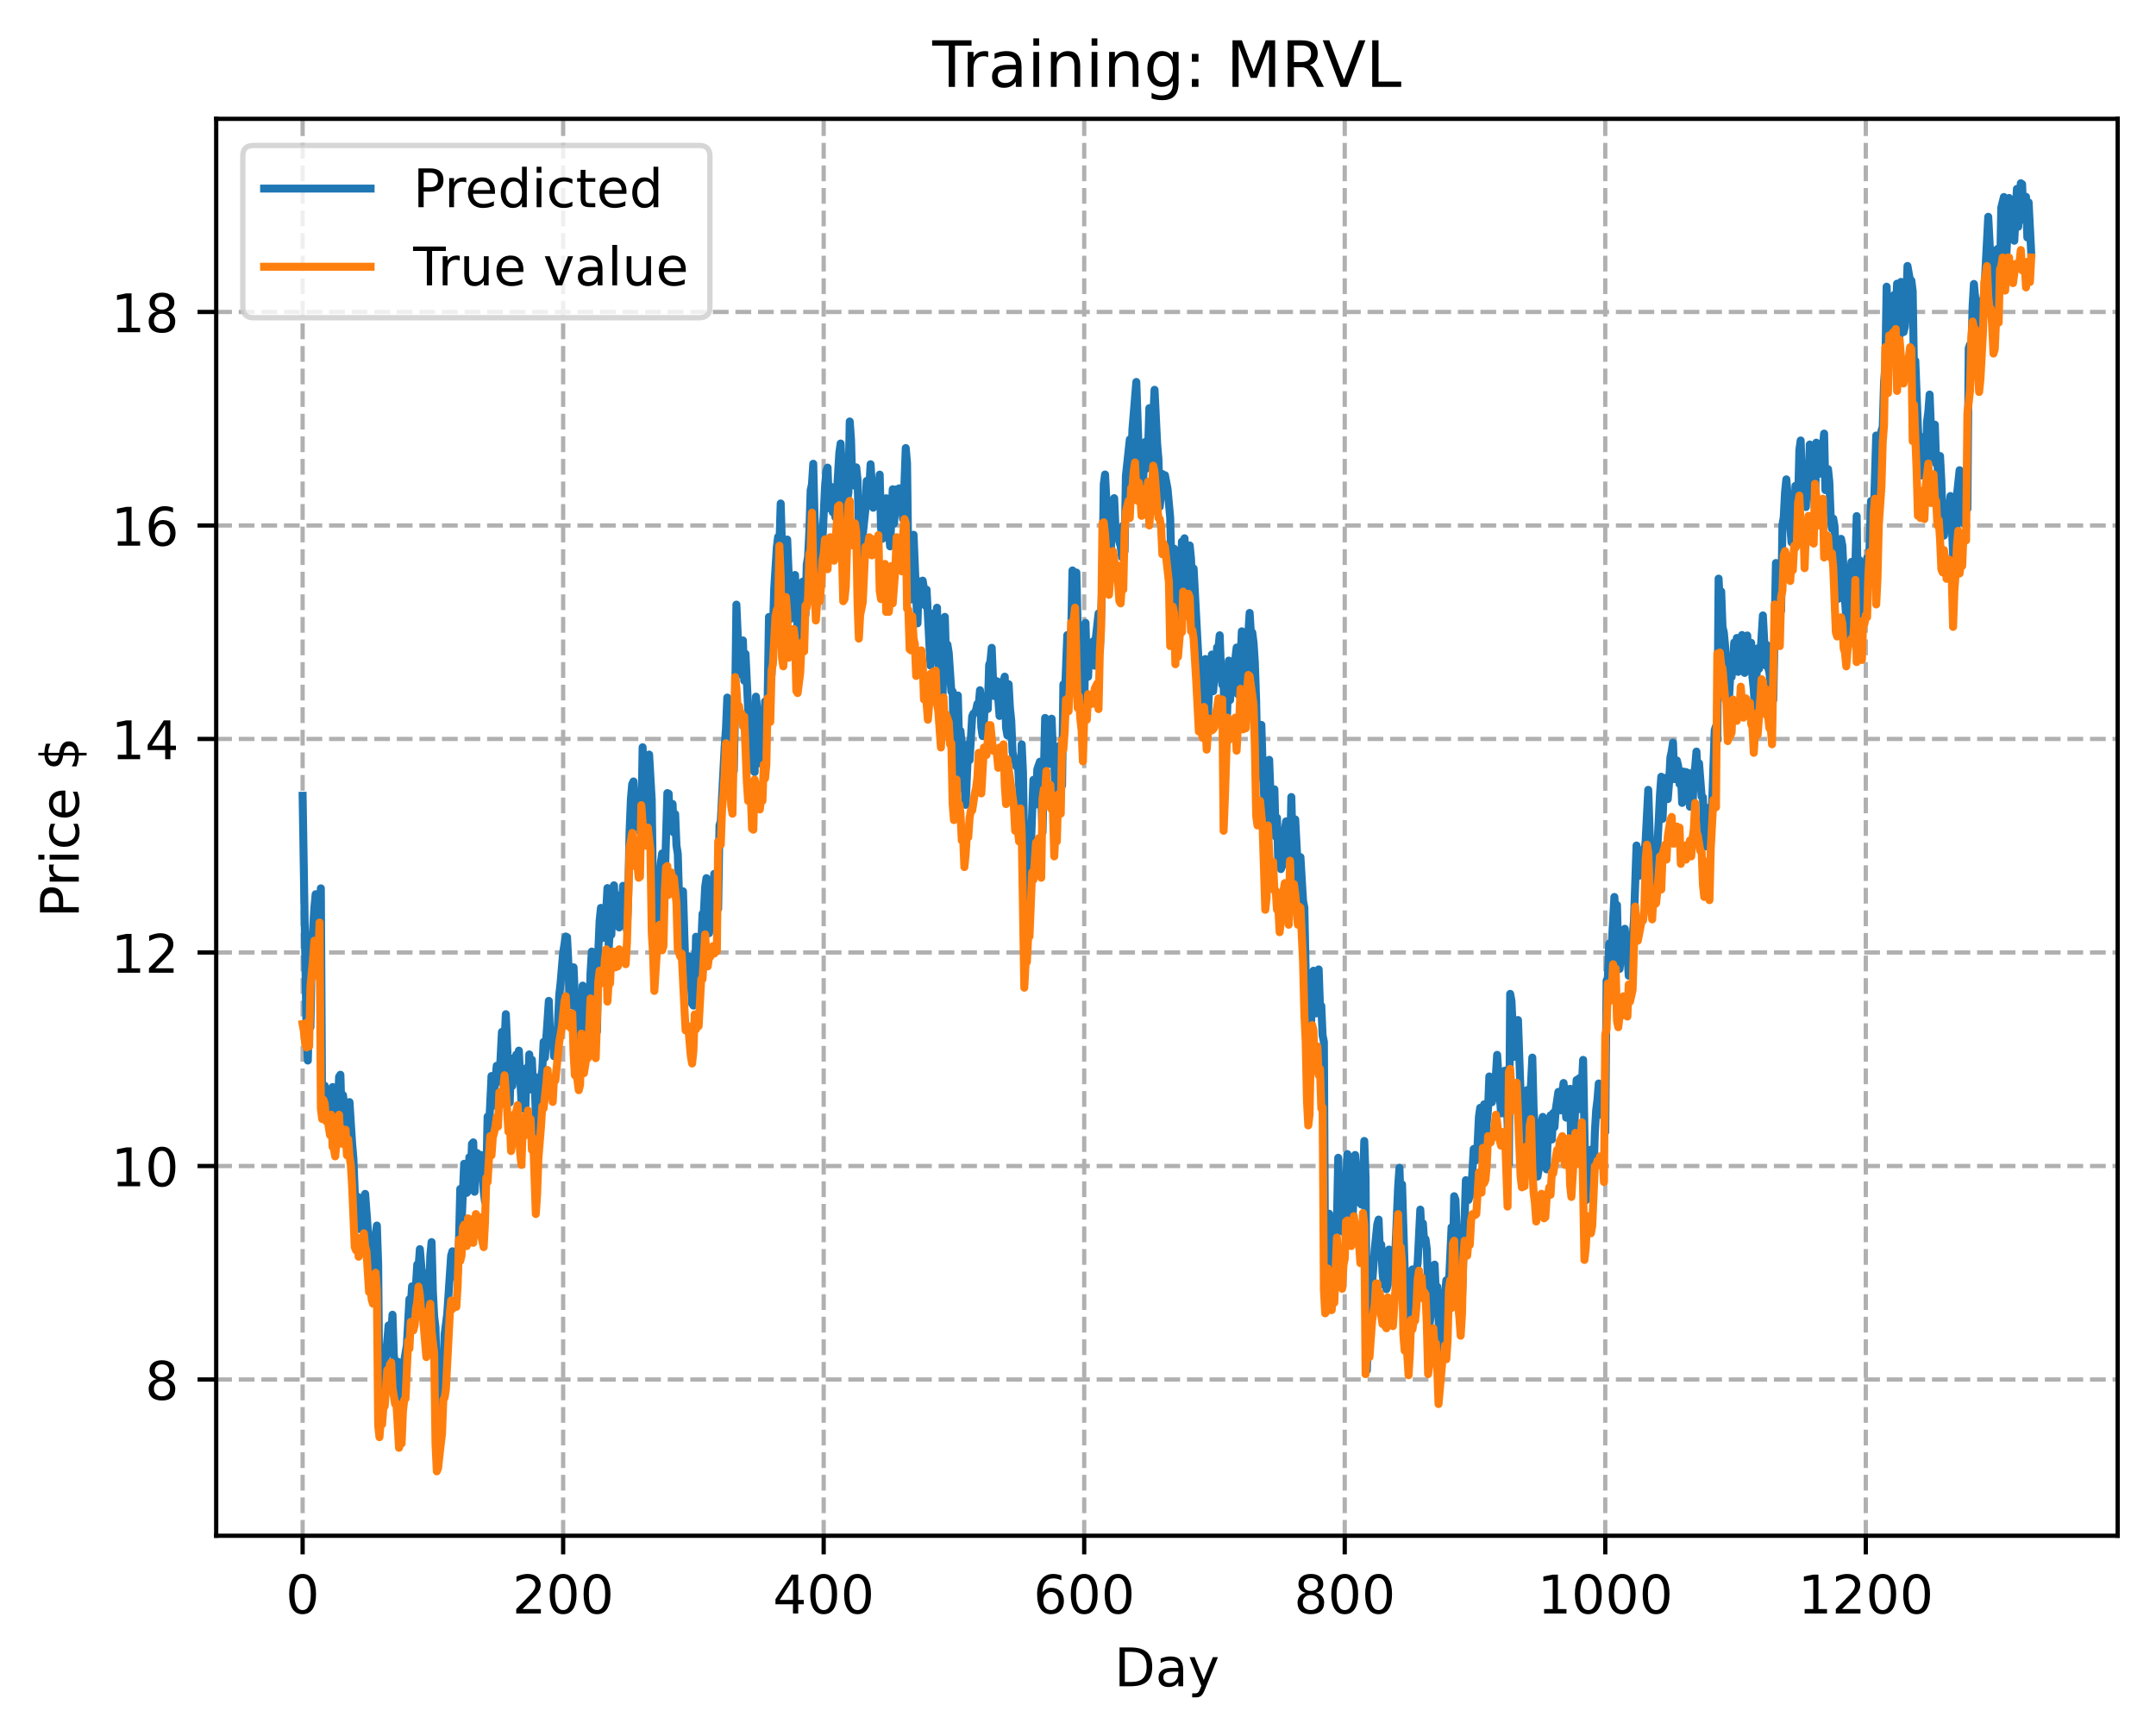 <?xml version="1.0" encoding="utf-8" standalone="no"?>
<!DOCTYPE svg PUBLIC "-//W3C//DTD SVG 1.1//EN"
  "http://www.w3.org/Graphics/SVG/1.1/DTD/svg11.dtd">
<!-- Created with matplotlib (https://matplotlib.org/) -->
<svg height="325.986pt" version="1.1" viewBox="0 0 404.923 325.986" width="404.923pt" xmlns="http://www.w3.org/2000/svg" xmlns:xlink="http://www.w3.org/1999/xlink">
 <defs>
  <style type="text/css">
*{stroke-linecap:butt;stroke-linejoin:round;}
  </style>
 </defs>
 <g id="figure_1">
  <g id="patch_1">
   <path d="M 0 325.986 
L 404.923 325.986 
L 404.923 0 
L 0 0 
z
" style="fill:#ffffff;"/>
  </g>
  <g id="axes_1">
   <g id="patch_2">
    <path d="M 40.603 288.43 
L 397.723 288.43 
L 397.723 22.318 
L 40.603 22.318 
z
" style="fill:#ffffff;"/>
   </g>
   <g id="matplotlib.axis_1">
    <g id="xtick_1">
     <g id="line2d_1">
      <path clip-path="url(#pc7bc671840)" d="M 56.836 288.43 
L 56.836 22.318 
" style="fill:none;stroke:#b0b0b0;stroke-dasharray:2.96,1.28;stroke-dashoffset:0;stroke-width:0.8;"/>
     </g>
     <g id="line2d_2">
      <defs>
       <path d="M 0 0 
L 0 3.5 
" id="m3b3bc0af75" style="stroke:#000000;stroke-width:0.8;"/>
      </defs>
      <g>
       <use style="stroke:#000000;stroke-width:0.8;" x="56.836" xlink:href="#m3b3bc0af75" y="288.43"/>
      </g>
     </g>
     <g id="text_1">
      <!-- 0 -->
      <defs>
       <path d="M 31.781 66.406 
Q 24.172 66.406 20.328 58.906 
Q 16.5 51.422 16.5 36.375 
Q 16.5 21.391 20.328 13.891 
Q 24.172 6.391 31.781 6.391 
Q 39.453 6.391 43.281 13.891 
Q 47.125 21.391 47.125 36.375 
Q 47.125 51.422 43.281 58.906 
Q 39.453 66.406 31.781 66.406 
z
M 31.781 74.219 
Q 44.047 74.219 50.516 64.516 
Q 56.984 54.828 56.984 36.375 
Q 56.984 17.969 50.516 8.266 
Q 44.047 -1.422 31.781 -1.422 
Q 19.531 -1.422 13.062 8.266 
Q 6.594 17.969 6.594 36.375 
Q 6.594 54.828 13.062 64.516 
Q 19.531 74.219 31.781 74.219 
z
" id="DejaVuSans-48"/>
      </defs>
      <g transform="translate(53.655 303.029)scale(0.1 -0.1)">
       <use xlink:href="#DejaVuSans-48"/>
      </g>
     </g>
    </g>
    <g id="xtick_2">
     <g id="line2d_3">
      <path clip-path="url(#pc7bc671840)" d="M 105.766 288.43 
L 105.766 22.318 
" style="fill:none;stroke:#b0b0b0;stroke-dasharray:2.96,1.28;stroke-dashoffset:0;stroke-width:0.8;"/>
     </g>
     <g id="line2d_4">
      <g>
       <use style="stroke:#000000;stroke-width:0.8;" x="105.766" xlink:href="#m3b3bc0af75" y="288.43"/>
      </g>
     </g>
     <g id="text_2">
      <!-- 200 -->
      <defs>
       <path d="M 19.188 8.297 
L 53.609 8.297 
L 53.609 0 
L 7.328 0 
L 7.328 8.297 
Q 12.938 14.109 22.625 23.891 
Q 32.328 33.688 34.812 36.531 
Q 39.547 41.844 41.422 45.531 
Q 43.312 49.219 43.312 52.781 
Q 43.312 58.594 39.234 62.25 
Q 35.156 65.922 28.609 65.922 
Q 23.969 65.922 18.812 64.312 
Q 13.672 62.703 7.812 59.422 
L 7.812 69.391 
Q 13.766 71.781 18.938 73 
Q 24.125 74.219 28.422 74.219 
Q 39.75 74.219 46.484 68.547 
Q 53.219 62.891 53.219 53.422 
Q 53.219 48.922 51.531 44.891 
Q 49.859 40.875 45.406 35.406 
Q 44.188 33.984 37.641 27.219 
Q 31.109 20.453 19.188 8.297 
z
" id="DejaVuSans-50"/>
      </defs>
      <g transform="translate(96.223 303.029)scale(0.1 -0.1)">
       <use xlink:href="#DejaVuSans-50"/>
       <use x="63.623" xlink:href="#DejaVuSans-48"/>
       <use x="127.246" xlink:href="#DejaVuSans-48"/>
      </g>
     </g>
    </g>
    <g id="xtick_3">
     <g id="line2d_5">
      <path clip-path="url(#pc7bc671840)" d="M 154.697 288.43 
L 154.697 22.318 
" style="fill:none;stroke:#b0b0b0;stroke-dasharray:2.96,1.28;stroke-dashoffset:0;stroke-width:0.8;"/>
     </g>
     <g id="line2d_6">
      <g>
       <use style="stroke:#000000;stroke-width:0.8;" x="154.697" xlink:href="#m3b3bc0af75" y="288.43"/>
      </g>
     </g>
     <g id="text_3">
      <!-- 400 -->
      <defs>
       <path d="M 37.797 64.312 
L 12.891 25.391 
L 37.797 25.391 
z
M 35.203 72.906 
L 47.609 72.906 
L 47.609 25.391 
L 58.016 25.391 
L 58.016 17.188 
L 47.609 17.188 
L 47.609 0 
L 37.797 0 
L 37.797 17.188 
L 4.891 17.188 
L 4.891 26.703 
z
" id="DejaVuSans-52"/>
      </defs>
      <g transform="translate(145.153 303.029)scale(0.1 -0.1)">
       <use xlink:href="#DejaVuSans-52"/>
       <use x="63.623" xlink:href="#DejaVuSans-48"/>
       <use x="127.246" xlink:href="#DejaVuSans-48"/>
      </g>
     </g>
    </g>
    <g id="xtick_4">
     <g id="line2d_7">
      <path clip-path="url(#pc7bc671840)" d="M 203.628 288.43 
L 203.628 22.318 
" style="fill:none;stroke:#b0b0b0;stroke-dasharray:2.96,1.28;stroke-dashoffset:0;stroke-width:0.8;"/>
     </g>
     <g id="line2d_8">
      <g>
       <use style="stroke:#000000;stroke-width:0.8;" x="203.628" xlink:href="#m3b3bc0af75" y="288.43"/>
      </g>
     </g>
     <g id="text_4">
      <!-- 600 -->
      <defs>
       <path d="M 33.016 40.375 
Q 26.375 40.375 22.484 35.828 
Q 18.609 31.297 18.609 23.391 
Q 18.609 15.531 22.484 10.953 
Q 26.375 6.391 33.016 6.391 
Q 39.656 6.391 43.531 10.953 
Q 47.406 15.531 47.406 23.391 
Q 47.406 31.297 43.531 35.828 
Q 39.656 40.375 33.016 40.375 
z
M 52.594 71.297 
L 52.594 62.312 
Q 48.875 64.062 45.094 64.984 
Q 41.312 65.922 37.594 65.922 
Q 27.828 65.922 22.672 59.328 
Q 17.531 52.734 16.797 39.406 
Q 19.672 43.656 24.016 45.922 
Q 28.375 48.188 33.594 48.188 
Q 44.578 48.188 50.953 41.516 
Q 57.328 34.859 57.328 23.391 
Q 57.328 12.156 50.688 5.359 
Q 44.047 -1.422 33.016 -1.422 
Q 20.359 -1.422 13.672 8.266 
Q 6.984 17.969 6.984 36.375 
Q 6.984 53.656 15.188 63.938 
Q 23.391 74.219 37.203 74.219 
Q 40.922 74.219 44.703 73.484 
Q 48.484 72.75 52.594 71.297 
z
" id="DejaVuSans-54"/>
      </defs>
      <g transform="translate(194.084 303.029)scale(0.1 -0.1)">
       <use xlink:href="#DejaVuSans-54"/>
       <use x="63.623" xlink:href="#DejaVuSans-48"/>
       <use x="127.246" xlink:href="#DejaVuSans-48"/>
      </g>
     </g>
    </g>
    <g id="xtick_5">
     <g id="line2d_9">
      <path clip-path="url(#pc7bc671840)" d="M 252.558 288.43 
L 252.558 22.318 
" style="fill:none;stroke:#b0b0b0;stroke-dasharray:2.96,1.28;stroke-dashoffset:0;stroke-width:0.8;"/>
     </g>
     <g id="line2d_10">
      <g>
       <use style="stroke:#000000;stroke-width:0.8;" x="252.558" xlink:href="#m3b3bc0af75" y="288.43"/>
      </g>
     </g>
     <g id="text_5">
      <!-- 800 -->
      <defs>
       <path d="M 31.781 34.625 
Q 24.75 34.625 20.719 30.859 
Q 16.703 27.094 16.703 20.516 
Q 16.703 13.922 20.719 10.156 
Q 24.75 6.391 31.781 6.391 
Q 38.812 6.391 42.859 10.172 
Q 46.922 13.969 46.922 20.516 
Q 46.922 27.094 42.891 30.859 
Q 38.875 34.625 31.781 34.625 
z
M 21.922 38.812 
Q 15.578 40.375 12.031 44.719 
Q 8.5 49.078 8.5 55.328 
Q 8.5 64.062 14.719 69.141 
Q 20.953 74.219 31.781 74.219 
Q 42.672 74.219 48.875 69.141 
Q 55.078 64.062 55.078 55.328 
Q 55.078 49.078 51.531 44.719 
Q 48 40.375 41.703 38.812 
Q 48.828 37.156 52.797 32.312 
Q 56.781 27.484 56.781 20.516 
Q 56.781 9.906 50.312 4.234 
Q 43.844 -1.422 31.781 -1.422 
Q 19.734 -1.422 13.25 4.234 
Q 6.781 9.906 6.781 20.516 
Q 6.781 27.484 10.781 32.312 
Q 14.797 37.156 21.922 38.812 
z
M 18.312 54.391 
Q 18.312 48.734 21.844 45.562 
Q 25.391 42.391 31.781 42.391 
Q 38.141 42.391 41.719 45.562 
Q 45.312 48.734 45.312 54.391 
Q 45.312 60.062 41.719 63.234 
Q 38.141 66.406 31.781 66.406 
Q 25.391 66.406 21.844 63.234 
Q 18.312 60.062 18.312 54.391 
z
" id="DejaVuSans-56"/>
      </defs>
      <g transform="translate(243.015 303.029)scale(0.1 -0.1)">
       <use xlink:href="#DejaVuSans-56"/>
       <use x="63.623" xlink:href="#DejaVuSans-48"/>
       <use x="127.246" xlink:href="#DejaVuSans-48"/>
      </g>
     </g>
    </g>
    <g id="xtick_6">
     <g id="line2d_11">
      <path clip-path="url(#pc7bc671840)" d="M 301.489 288.43 
L 301.489 22.318 
" style="fill:none;stroke:#b0b0b0;stroke-dasharray:2.96,1.28;stroke-dashoffset:0;stroke-width:0.8;"/>
     </g>
     <g id="line2d_12">
      <g>
       <use style="stroke:#000000;stroke-width:0.8;" x="301.489" xlink:href="#m3b3bc0af75" y="288.43"/>
      </g>
     </g>
     <g id="text_6">
      <!-- 1000 -->
      <defs>
       <path d="M 12.406 8.297 
L 28.516 8.297 
L 28.516 63.922 
L 10.984 60.406 
L 10.984 69.391 
L 28.422 72.906 
L 38.281 72.906 
L 38.281 8.297 
L 54.391 8.297 
L 54.391 0 
L 12.406 0 
z
" id="DejaVuSans-49"/>
      </defs>
      <g transform="translate(288.764 303.029)scale(0.1 -0.1)">
       <use xlink:href="#DejaVuSans-49"/>
       <use x="63.623" xlink:href="#DejaVuSans-48"/>
       <use x="127.246" xlink:href="#DejaVuSans-48"/>
       <use x="190.869" xlink:href="#DejaVuSans-48"/>
      </g>
     </g>
    </g>
    <g id="xtick_7">
     <g id="line2d_13">
      <path clip-path="url(#pc7bc671840)" d="M 350.419 288.43 
L 350.419 22.318 
" style="fill:none;stroke:#b0b0b0;stroke-dasharray:2.96,1.28;stroke-dashoffset:0;stroke-width:0.8;"/>
     </g>
     <g id="line2d_14">
      <g>
       <use style="stroke:#000000;stroke-width:0.8;" x="350.419" xlink:href="#m3b3bc0af75" y="288.43"/>
      </g>
     </g>
     <g id="text_7">
      <!-- 1200 -->
      <g transform="translate(337.694 303.029)scale(0.1 -0.1)">
       <use xlink:href="#DejaVuSans-49"/>
       <use x="63.623" xlink:href="#DejaVuSans-50"/>
       <use x="127.246" xlink:href="#DejaVuSans-48"/>
       <use x="190.869" xlink:href="#DejaVuSans-48"/>
      </g>
     </g>
    </g>
    <g id="text_8">
     <!-- Day -->
     <defs>
      <path d="M 19.672 64.797 
L 19.672 8.109 
L 31.594 8.109 
Q 46.688 8.109 53.688 14.938 
Q 60.688 21.781 60.688 36.531 
Q 60.688 51.172 53.688 57.984 
Q 46.688 64.797 31.594 64.797 
z
M 9.812 72.906 
L 30.078 72.906 
Q 51.266 72.906 61.172 64.094 
Q 71.094 55.281 71.094 36.531 
Q 71.094 17.672 61.125 8.828 
Q 51.172 0 30.078 0 
L 9.812 0 
z
" id="DejaVuSans-68"/>
      <path d="M 34.281 27.484 
Q 23.391 27.484 19.188 25 
Q 14.984 22.516 14.984 16.5 
Q 14.984 11.719 18.141 8.906 
Q 21.297 6.109 26.703 6.109 
Q 34.188 6.109 38.703 11.406 
Q 43.219 16.703 43.219 25.484 
L 43.219 27.484 
z
M 52.203 31.203 
L 52.203 0 
L 43.219 0 
L 43.219 8.297 
Q 40.141 3.328 35.547 0.953 
Q 30.953 -1.422 24.312 -1.422 
Q 15.922 -1.422 10.953 3.297 
Q 6 8.016 6 15.922 
Q 6 25.141 12.172 29.828 
Q 18.359 34.516 30.609 34.516 
L 43.219 34.516 
L 43.219 35.406 
Q 43.219 41.609 39.141 45 
Q 35.062 48.391 27.688 48.391 
Q 23 48.391 18.547 47.266 
Q 14.109 46.141 10.016 43.891 
L 10.016 52.203 
Q 14.938 54.109 19.578 55.047 
Q 24.219 56 28.609 56 
Q 40.484 56 46.344 49.844 
Q 52.203 43.703 52.203 31.203 
z
" id="DejaVuSans-97"/>
      <path d="M 32.172 -5.078 
Q 28.375 -14.844 24.75 -17.812 
Q 21.141 -20.797 15.094 -20.797 
L 7.906 -20.797 
L 7.906 -13.281 
L 13.188 -13.281 
Q 16.891 -13.281 18.938 -11.516 
Q 21 -9.766 23.484 -3.219 
L 25.094 0.875 
L 2.984 54.688 
L 12.5 54.688 
L 29.594 11.922 
L 46.688 54.688 
L 56.203 54.688 
z
" id="DejaVuSans-121"/>
     </defs>
     <g transform="translate(209.29 316.707)scale(0.1 -0.1)">
      <use xlink:href="#DejaVuSans-68"/>
      <use x="77.002" xlink:href="#DejaVuSans-97"/>
      <use x="138.281" xlink:href="#DejaVuSans-121"/>
     </g>
    </g>
   </g>
   <g id="matplotlib.axis_2">
    <g id="ytick_1">
     <g id="line2d_15">
      <path clip-path="url(#pc7bc671840)" d="M 40.603 259.091 
L 397.723 259.091 
" style="fill:none;stroke:#b0b0b0;stroke-dasharray:2.96,1.28;stroke-dashoffset:0;stroke-width:0.8;"/>
     </g>
     <g id="line2d_16">
      <defs>
       <path d="M 0 0 
L -3.5 0 
" id="medc0e86bbd" style="stroke:#000000;stroke-width:0.8;"/>
      </defs>
      <g>
       <use style="stroke:#000000;stroke-width:0.8;" x="40.603" xlink:href="#medc0e86bbd" y="259.091"/>
      </g>
     </g>
     <g id="text_9">
      <!-- 8 -->
      <g transform="translate(27.241 262.89)scale(0.1 -0.1)">
       <use xlink:href="#DejaVuSans-56"/>
      </g>
     </g>
    </g>
    <g id="ytick_2">
     <g id="line2d_17">
      <path clip-path="url(#pc7bc671840)" d="M 40.603 218.99 
L 397.723 218.99 
" style="fill:none;stroke:#b0b0b0;stroke-dasharray:2.96,1.28;stroke-dashoffset:0;stroke-width:0.8;"/>
     </g>
     <g id="line2d_18">
      <g>
       <use style="stroke:#000000;stroke-width:0.8;" x="40.603" xlink:href="#medc0e86bbd" y="218.99"/>
      </g>
     </g>
     <g id="text_10">
      <!-- 10 -->
      <g transform="translate(20.878 222.79)scale(0.1 -0.1)">
       <use xlink:href="#DejaVuSans-49"/>
       <use x="63.623" xlink:href="#DejaVuSans-48"/>
      </g>
     </g>
    </g>
    <g id="ytick_3">
     <g id="line2d_19">
      <path clip-path="url(#pc7bc671840)" d="M 40.603 178.89 
L 397.723 178.89 
" style="fill:none;stroke:#b0b0b0;stroke-dasharray:2.96,1.28;stroke-dashoffset:0;stroke-width:0.8;"/>
     </g>
     <g id="line2d_20">
      <g>
       <use style="stroke:#000000;stroke-width:0.8;" x="40.603" xlink:href="#medc0e86bbd" y="178.89"/>
      </g>
     </g>
     <g id="text_11">
      <!-- 12 -->
      <g transform="translate(20.878 182.689)scale(0.1 -0.1)">
       <use xlink:href="#DejaVuSans-49"/>
       <use x="63.623" xlink:href="#DejaVuSans-50"/>
      </g>
     </g>
    </g>
    <g id="ytick_4">
     <g id="line2d_21">
      <path clip-path="url(#pc7bc671840)" d="M 40.603 138.789 
L 397.723 138.789 
" style="fill:none;stroke:#b0b0b0;stroke-dasharray:2.96,1.28;stroke-dashoffset:0;stroke-width:0.8;"/>
     </g>
     <g id="line2d_22">
      <g>
       <use style="stroke:#000000;stroke-width:0.8;" x="40.603" xlink:href="#medc0e86bbd" y="138.789"/>
      </g>
     </g>
     <g id="text_12">
      <!-- 14 -->
      <g transform="translate(20.878 142.589)scale(0.1 -0.1)">
       <use xlink:href="#DejaVuSans-49"/>
       <use x="63.623" xlink:href="#DejaVuSans-52"/>
      </g>
     </g>
    </g>
    <g id="ytick_5">
     <g id="line2d_23">
      <path clip-path="url(#pc7bc671840)" d="M 40.603 98.689 
L 397.723 98.689 
" style="fill:none;stroke:#b0b0b0;stroke-dasharray:2.96,1.28;stroke-dashoffset:0;stroke-width:0.8;"/>
     </g>
     <g id="line2d_24">
      <g>
       <use style="stroke:#000000;stroke-width:0.8;" x="40.603" xlink:href="#medc0e86bbd" y="98.689"/>
      </g>
     </g>
     <g id="text_13">
      <!-- 16 -->
      <g transform="translate(20.878 102.488)scale(0.1 -0.1)">
       <use xlink:href="#DejaVuSans-49"/>
       <use x="63.623" xlink:href="#DejaVuSans-54"/>
      </g>
     </g>
    </g>
    <g id="ytick_6">
     <g id="line2d_25">
      <path clip-path="url(#pc7bc671840)" d="M 40.603 58.588 
L 397.723 58.588 
" style="fill:none;stroke:#b0b0b0;stroke-dasharray:2.96,1.28;stroke-dashoffset:0;stroke-width:0.8;"/>
     </g>
     <g id="line2d_26">
      <g>
       <use style="stroke:#000000;stroke-width:0.8;" x="40.603" xlink:href="#medc0e86bbd" y="58.588"/>
      </g>
     </g>
     <g id="text_14">
      <!-- 18 -->
      <g transform="translate(20.878 62.388)scale(0.1 -0.1)">
       <use xlink:href="#DejaVuSans-49"/>
       <use x="63.623" xlink:href="#DejaVuSans-56"/>
      </g>
     </g>
    </g>
    <g id="text_15">
     <!-- Price $ -->
     <defs>
      <path d="M 19.672 64.797 
L 19.672 37.406 
L 32.078 37.406 
Q 38.969 37.406 42.719 40.969 
Q 46.484 44.531 46.484 51.125 
Q 46.484 57.672 42.719 61.234 
Q 38.969 64.797 32.078 64.797 
z
M 9.812 72.906 
L 32.078 72.906 
Q 44.344 72.906 50.609 67.359 
Q 56.891 61.812 56.891 51.125 
Q 56.891 40.328 50.609 34.812 
Q 44.344 29.297 32.078 29.297 
L 19.672 29.297 
L 19.672 0 
L 9.812 0 
z
" id="DejaVuSans-80"/>
      <path d="M 41.109 46.297 
Q 39.594 47.172 37.812 47.578 
Q 36.031 48 33.891 48 
Q 26.266 48 22.188 43.047 
Q 18.109 38.094 18.109 28.812 
L 18.109 0 
L 9.078 0 
L 9.078 54.688 
L 18.109 54.688 
L 18.109 46.188 
Q 20.953 51.172 25.484 53.578 
Q 30.031 56 36.531 56 
Q 37.453 56 38.578 55.875 
Q 39.703 55.766 41.062 55.516 
z
" id="DejaVuSans-114"/>
      <path d="M 9.422 54.688 
L 18.406 54.688 
L 18.406 0 
L 9.422 0 
z
M 9.422 75.984 
L 18.406 75.984 
L 18.406 64.594 
L 9.422 64.594 
z
" id="DejaVuSans-105"/>
      <path d="M 48.781 52.594 
L 48.781 44.188 
Q 44.969 46.297 41.141 47.344 
Q 37.312 48.391 33.406 48.391 
Q 24.656 48.391 19.812 42.844 
Q 14.984 37.312 14.984 27.297 
Q 14.984 17.281 19.812 11.734 
Q 24.656 6.203 33.406 6.203 
Q 37.312 6.203 41.141 7.25 
Q 44.969 8.297 48.781 10.406 
L 48.781 2.094 
Q 45.016 0.344 40.984 -0.531 
Q 36.969 -1.422 32.422 -1.422 
Q 20.062 -1.422 12.781 6.344 
Q 5.516 14.109 5.516 27.297 
Q 5.516 40.672 12.859 48.328 
Q 20.219 56 33.016 56 
Q 37.156 56 41.109 55.141 
Q 45.062 54.297 48.781 52.594 
z
" id="DejaVuSans-99"/>
      <path d="M 56.203 29.594 
L 56.203 25.203 
L 14.891 25.203 
Q 15.484 15.922 20.484 11.062 
Q 25.484 6.203 34.422 6.203 
Q 39.594 6.203 44.453 7.469 
Q 49.312 8.734 54.109 11.281 
L 54.109 2.781 
Q 49.266 0.734 44.188 -0.344 
Q 39.109 -1.422 33.891 -1.422 
Q 20.797 -1.422 13.156 6.188 
Q 5.516 13.812 5.516 26.812 
Q 5.516 40.234 12.766 48.109 
Q 20.016 56 32.328 56 
Q 43.359 56 49.781 48.891 
Q 56.203 41.797 56.203 29.594 
z
M 47.219 32.234 
Q 47.125 39.594 43.094 43.984 
Q 39.062 48.391 32.422 48.391 
Q 24.906 48.391 20.391 44.141 
Q 15.875 39.891 15.188 32.172 
z
" id="DejaVuSans-101"/>
      <path id="DejaVuSans-32"/>
      <path d="M 33.797 -14.703 
L 28.906 -14.703 
L 28.859 0 
Q 23.734 0.094 18.609 1.188 
Q 13.484 2.297 8.297 4.5 
L 8.297 13.281 
Q 13.281 10.156 18.375 8.562 
Q 23.484 6.984 28.906 6.938 
L 28.906 29.203 
Q 18.109 30.953 13.203 35.156 
Q 8.297 39.359 8.297 46.688 
Q 8.297 54.641 13.625 59.219 
Q 18.953 63.812 28.906 64.5 
L 28.906 75.984 
L 33.797 75.984 
L 33.797 64.656 
Q 38.328 64.453 42.578 63.688 
Q 46.828 62.938 50.875 61.625 
L 50.875 53.078 
Q 46.828 55.125 42.547 56.25 
Q 38.281 57.375 33.797 57.562 
L 33.797 36.719 
Q 44.875 35.016 50.094 30.609 
Q 55.328 26.219 55.328 18.609 
Q 55.328 10.359 49.781 5.594 
Q 44.234 0.828 33.797 0.094 
z
M 28.906 37.594 
L 28.906 57.625 
Q 23.25 56.984 20.266 54.391 
Q 17.281 51.812 17.281 47.516 
Q 17.281 43.312 20.031 40.969 
Q 22.797 38.625 28.906 37.594 
z
M 33.797 28.219 
L 33.797 7.078 
Q 39.984 7.906 43.141 10.594 
Q 46.297 13.281 46.297 17.672 
Q 46.297 21.969 43.281 24.5 
Q 40.281 27.047 33.797 28.219 
z
" id="DejaVuSans-36"/>
     </defs>
     <g transform="translate(14.798 172.342)rotate(-90)scale(0.1 -0.1)">
      <use xlink:href="#DejaVuSans-80"/>
      <use x="58.553" xlink:href="#DejaVuSans-114"/>
      <use x="99.666" xlink:href="#DejaVuSans-105"/>
      <use x="127.449" xlink:href="#DejaVuSans-99"/>
      <use x="182.43" xlink:href="#DejaVuSans-101"/>
      <use x="243.953" xlink:href="#DejaVuSans-32"/>
      <use x="275.74" xlink:href="#DejaVuSans-36"/>
     </g>
    </g>
   </g>
   <g id="line2d_27">
    <path clip-path="url(#pc7bc671840)" d="M 56.836 149.455 
L 57.325 179.299 
L 57.57 193.633 
L 57.814 199.184 
L 58.059 189.776 
L 58.304 192.919 
L 58.548 178.676 
L 59.038 170.515 
L 59.282 167.945 
L 59.772 173.697 
L 60.016 173.558 
L 60.261 166.84 
L 60.506 209.528 
L 60.75 207.838 
L 60.995 203.927 
L 61.24 205.809 
L 61.484 208.969 
L 61.729 205.917 
L 61.974 209.161 
L 62.218 210.332 
L 62.463 204.164 
L 62.708 210.059 
L 62.952 211.247 
L 63.197 213.611 
L 63.686 202.232 
L 63.931 201.85 
L 64.175 210.117 
L 64.42 205.676 
L 64.665 207.796 
L 64.909 211.385 
L 65.154 207.869 
L 65.399 212.301 
L 65.643 206.989 
L 66.133 214.758 
L 66.377 217.59 
L 66.622 223.773 
L 67.111 230.702 
L 67.356 224.844 
L 67.601 230.848 
L 67.845 226.471 
L 68.09 225.209 
L 68.335 229.731 
L 68.579 224.226 
L 69.558 237.304 
L 69.802 233.174 
L 70.047 237.38 
L 70.292 239.567 
L 70.536 232.232 
L 70.781 230.172 
L 71.026 237.506 
L 71.27 264.525 
L 71.515 264.154 
L 71.76 260.424 
L 72.004 262.422 
L 72.249 256.326 
L 72.494 254.62 
L 72.983 248.927 
L 73.228 253.917 
L 73.717 246.922 
L 73.962 254.411 
L 74.451 258.807 
L 74.696 255.752 
L 75.185 263.7 
L 75.429 259.433 
L 75.674 264.183 
L 75.919 255.577 
L 76.408 252.658 
L 76.897 243.998 
L 77.142 245.396 
L 77.387 241.582 
L 77.631 242.527 
L 77.876 245.289 
L 78.365 237.486 
L 78.61 237.938 
L 78.855 234.603 
L 79.344 240.383 
L 79.589 239.082 
L 80.078 246.154 
L 80.323 249.322 
L 80.567 244.438 
L 80.812 235.889 
L 81.056 233.279 
L 81.301 242.571 
L 81.546 247.269 
L 81.79 249.346 
L 82.28 269.071 
L 82.769 261.156 
L 83.014 260.429 
L 83.258 257.277 
L 83.503 250.594 
L 83.992 246.793 
L 84.726 235.846 
L 84.971 235.005 
L 85.216 239.748 
L 85.705 236.024 
L 85.95 239.23 
L 86.194 233.316 
L 86.439 223.304 
L 86.684 229.867 
L 87.173 218.567 
L 87.417 219.599 
L 87.662 224.039 
L 87.907 223.669 
L 88.151 217.336 
L 88.396 221.047 
L 88.641 214.832 
L 88.885 214.55 
L 89.13 223.83 
L 89.375 218.908 
L 89.619 216.561 
L 89.864 220.255 
L 90.109 219.467 
L 90.353 216.918 
L 90.598 219.376 
L 90.843 223.706 
L 91.087 225.672 
L 91.332 220.943 
L 91.577 209.718 
L 91.821 212.437 
L 92.311 202.091 
L 92.555 207.697 
L 93.044 202.965 
L 93.289 200.164 
L 93.534 200.341 
L 93.778 203.154 
L 94.268 193.806 
L 94.512 200.673 
L 95.002 190.477 
L 95.491 201.96 
L 95.736 207.075 
L 95.98 198.816 
L 96.225 203.95 
L 96.47 200.854 
L 96.714 201.507 
L 96.959 198.08 
L 97.204 199.792 
L 97.448 197.32 
L 97.938 207.054 
L 98.182 208.205 
L 98.427 203.577 
L 98.672 208.036 
L 98.916 200.564 
L 99.161 204.74 
L 99.405 198.032 
L 99.65 203.566 
L 99.895 199.046 
L 100.139 204.756 
L 100.384 202.212 
L 100.873 216.302 
L 101.118 213.766 
L 101.363 206.032 
L 101.607 202.404 
L 101.852 200.906 
L 102.097 195.683 
L 102.341 198.663 
L 102.831 191.652 
L 103.075 187.975 
L 103.32 194.887 
L 103.565 194.669 
L 103.809 193.831 
L 104.054 198.383 
L 104.299 193.792 
L 104.543 197.72 
L 105.032 186.848 
L 105.277 184.667 
L 105.766 178.91 
L 106.256 175.887 
L 106.5 176.005 
L 106.745 180.921 
L 106.99 188.812 
L 107.234 182.896 
L 107.479 184.923 
L 107.724 181.668 
L 108.213 192.743 
L 108.458 193.219 
L 108.947 197.88 
L 109.192 193.613 
L 109.436 185.11 
L 109.926 194.741 
L 110.415 187.013 
L 110.66 190.981 
L 110.904 182.792 
L 111.149 178.715 
L 111.393 186.636 
L 111.638 190.861 
L 111.883 188.253 
L 112.127 193.697 
L 112.372 178.528 
L 112.617 172.894 
L 112.861 170.513 
L 113.106 176.2 
L 113.351 172.585 
L 113.595 175.858 
L 114.085 166.79 
L 114.329 178.033 
L 114.574 173.933 
L 114.819 175.555 
L 115.063 169.521 
L 115.308 166.273 
L 115.553 171.077 
L 115.797 173.542 
L 116.042 169.62 
L 116.287 174.187 
L 116.531 168.102 
L 116.776 171.331 
L 117.02 166.363 
L 117.265 168.411 
L 117.754 174.702 
L 117.999 167.857 
L 118.244 156.024 
L 118.488 150.099 
L 118.733 147.283 
L 118.978 146.767 
L 119.467 155.28 
L 119.712 153.61 
L 119.956 153.224 
L 120.201 156.224 
L 120.446 155.175 
L 120.69 140.348 
L 120.935 147.16 
L 121.18 145.816 
L 121.424 155.359 
L 121.914 141.715 
L 122.403 150.228 
L 122.648 168.575 
L 123.137 178.87 
L 123.626 167.206 
L 123.871 165.813 
L 124.115 162.052 
L 124.36 160.285 
L 124.605 166.817 
L 124.849 165.354 
L 125.339 148.953 
L 125.583 149.057 
L 125.828 156.033 
L 126.073 154.85 
L 126.317 150.994 
L 126.562 156.389 
L 126.807 152.9 
L 127.051 158.815 
L 127.296 160.36 
L 127.541 168.819 
L 128.03 172.45 
L 128.275 167.396 
L 128.764 183.048 
L 129.008 184.656 
L 129.498 179.626 
L 129.987 188.507 
L 130.232 188.868 
L 130.476 186.035 
L 130.721 175.933 
L 130.966 181.348 
L 131.21 179.907 
L 131.455 183.226 
L 131.944 171.618 
L 132.189 171.438 
L 132.434 166.594 
L 132.678 164.927 
L 133.168 175.271 
L 133.412 173.238 
L 133.657 169.054 
L 133.902 167.875 
L 134.146 164.116 
L 134.391 170.167 
L 134.636 167.932 
L 134.88 170.67 
L 135.125 155.059 
L 135.369 154.192 
L 136.103 140.253 
L 136.348 136.811 
L 136.593 131.009 
L 136.837 138.388 
L 137.082 132.321 
L 137.327 134.05 
L 137.571 143.534 
L 137.816 144.808 
L 138.061 132.326 
L 138.305 113.554 
L 138.795 124.726 
L 139.039 123.417 
L 139.284 126.701 
L 139.529 120.276 
L 139.773 127.843 
L 140.018 122.807 
L 140.507 133.028 
L 140.752 142.392 
L 140.996 141.35 
L 141.241 134.689 
L 141.486 144.702 
L 141.73 145.024 
L 141.975 130.838 
L 142.22 133.434 
L 142.709 143.359 
L 142.954 143.334 
L 143.198 137.41 
L 143.443 139.001 
L 143.688 131.735 
L 143.932 135.527 
L 144.177 130.989 
L 144.422 115.873 
L 144.666 124.269 
L 144.911 126.718 
L 145.4 110.654 
L 145.89 102.842 
L 146.134 100.838 
L 146.379 102.593 
L 146.624 94.556 
L 146.868 102.602 
L 147.113 115.07 
L 147.357 117.272 
L 147.602 111.584 
L 147.847 101.334 
L 148.091 107.139 
L 148.336 116.33 
L 148.581 112.328 
L 148.825 110.262 
L 149.07 115.212 
L 149.315 107.984 
L 149.804 118.401 
L 150.049 120.466 
L 150.293 116.724 
L 150.538 110.575 
L 150.783 109.227 
L 151.027 113.444 
L 151.272 115.475 
L 151.517 106.01 
L 151.761 104.607 
L 152.006 99.666 
L 152.251 92.068 
L 152.495 90.979 
L 152.74 87.097 
L 152.984 97.051 
L 153.229 100.872 
L 153.474 107.08 
L 153.718 104.159 
L 153.963 99.623 
L 154.208 103.663 
L 154.452 101.695 
L 154.942 91.627 
L 155.186 88.53 
L 155.431 87.824 
L 155.676 95.465 
L 155.92 92.066 
L 156.165 91.456 
L 156.41 96.217 
L 156.654 92.498 
L 156.899 97.175 
L 157.633 85.051 
L 157.878 83.299 
L 158.367 93.511 
L 158.612 103.378 
L 158.856 101.294 
L 159.101 93.92 
L 159.345 92.518 
L 159.59 79.16 
L 159.835 82.596 
L 160.079 91.111 
L 160.324 87.814 
L 160.569 91.257 
L 160.813 87.773 
L 161.058 90.114 
L 161.547 107.55 
L 161.792 101.682 
L 162.037 100.406 
L 162.526 95.799 
L 162.771 90.325 
L 163.015 92.397 
L 163.26 91.819 
L 163.505 87.189 
L 163.994 95.36 
L 164.239 90.518 
L 164.483 90.604 
L 164.728 93.592 
L 164.972 92.36 
L 165.217 89.139 
L 165.462 99.032 
L 165.706 101.203 
L 166.44 93.578 
L 166.685 100.916 
L 166.93 99.85 
L 167.174 102.614 
L 167.664 91.889 
L 167.908 98.34 
L 168.398 91.902 
L 168.642 92.513 
L 168.887 91.712 
L 169.621 97.499 
L 170.11 84.149 
L 170.355 86.991 
L 170.6 106.28 
L 170.844 105.046 
L 171.089 112.593 
L 171.333 112.078 
L 171.578 100.438 
L 172.067 112.105 
L 172.312 117.076 
L 172.557 109.171 
L 172.801 109.283 
L 173.046 113.017 
L 173.291 109.052 
L 173.535 110.582 
L 173.78 113.741 
L 174.025 110.749 
L 174.759 125.004 
L 175.003 115.694 
L 175.248 115.968 
L 175.493 115.118 
L 175.737 117.682 
L 175.982 114.133 
L 176.227 123.974 
L 176.471 127.311 
L 176.716 127.278 
L 176.96 132.495 
L 177.45 115.853 
L 177.694 124.2 
L 177.939 121.06 
L 178.184 122.615 
L 178.673 129.868 
L 178.918 129.86 
L 179.162 141.479 
L 179.407 147.497 
L 179.896 130.613 
L 180.141 139.904 
L 180.386 137.267 
L 180.63 139.973 
L 180.875 148.193 
L 181.12 146.784 
L 181.364 151.166 
L 181.854 139.746 
L 182.098 142.778 
L 182.588 134.548 
L 182.832 134.004 
L 183.077 133.872 
L 183.321 133.333 
L 183.566 132.194 
L 183.811 132.481 
L 184.055 129.633 
L 184.3 136.585 
L 184.545 138.257 
L 184.789 135.548 
L 185.034 130.742 
L 185.523 133.163 
L 185.768 124.886 
L 186.013 124.242 
L 186.257 121.668 
L 186.502 127.559 
L 186.747 130.735 
L 187.236 127.936 
L 187.725 134.468 
L 187.97 130.762 
L 188.215 130.819 
L 188.459 127.923 
L 188.704 127.079 
L 188.948 136.642 
L 189.193 138.12 
L 189.438 128.503 
L 189.682 132.99 
L 189.927 135.36 
L 190.172 141.206 
L 190.416 142.411 
L 190.661 142.835 
L 190.906 143.974 
L 191.15 142.857 
L 191.64 151.661 
L 191.884 139.801 
L 192.129 145.032 
L 192.618 174.603 
L 192.863 169.499 
L 193.352 165.789 
L 194.086 146.466 
L 194.331 151.203 
L 194.575 150.074 
L 194.82 144.468 
L 195.309 143.058 
L 195.799 156.307 
L 196.288 134.834 
L 196.533 140.921 
L 196.777 136.234 
L 197.022 143.499 
L 197.511 134.978 
L 197.756 141.509 
L 198.001 142.608 
L 198.245 150.718 
L 198.49 146.076 
L 198.735 147.393 
L 198.979 140.077 
L 199.224 145.2 
L 199.469 147.539 
L 199.713 128.528 
L 199.958 131.886 
L 200.447 119.279 
L 200.936 126.689 
L 201.181 119.162 
L 201.426 107.141 
L 201.67 112.168 
L 201.915 108.696 
L 202.16 107.528 
L 202.404 117.955 
L 202.649 122.141 
L 202.894 119.863 
L 203.628 133.915 
L 203.872 116.986 
L 204.117 125.3 
L 204.362 127.106 
L 204.606 120.787 
L 204.851 122.45 
L 205.096 121.853 
L 205.34 120.427 
L 205.585 125.029 
L 205.83 119.614 
L 206.319 115.209 
L 206.563 122.46 
L 207.053 108.327 
L 207.297 90.912 
L 207.542 89.114 
L 208.031 98.569 
L 208.276 103.804 
L 208.521 106.055 
L 209.01 94.087 
L 209.255 93.559 
L 209.499 99.058 
L 209.744 100.29 
L 209.989 99.89 
L 210.233 101.771 
L 210.478 102.62 
L 210.723 104.676 
L 210.967 98.68 
L 211.212 103.521 
L 211.457 89.359 
L 212.191 82.534 
L 212.435 87.958 
L 212.68 80.665 
L 213.414 71.737 
L 213.903 86.039 
L 214.148 83.652 
L 214.392 86.481 
L 214.637 91.142 
L 215.126 82.973 
L 215.371 87.991 
L 215.616 84.488 
L 215.86 76.654 
L 216.105 87.775 
L 216.35 83.899 
L 216.839 73.212 
L 217.328 83.323 
L 217.573 86.22 
L 217.818 95.177 
L 218.062 92.671 
L 218.307 89.017 
L 218.551 92.975 
L 218.796 89.252 
L 219.285 91.842 
L 219.775 97.207 
L 220.019 107.039 
L 220.264 110.34 
L 220.509 103.039 
L 220.753 106.647 
L 220.998 116.22 
L 221.243 108.058 
L 221.487 112.446 
L 221.732 110.358 
L 221.977 101.71 
L 222.221 108.206 
L 222.466 101.097 
L 222.711 106.686 
L 222.955 107.804 
L 223.2 111.221 
L 223.445 102.442 
L 223.689 104.961 
L 223.934 110.599 
L 224.179 106.776 
L 225.157 125.185 
L 225.402 132.813 
L 225.646 129.476 
L 225.891 132.999 
L 226.136 131.609 
L 226.38 123.777 
L 226.625 126.151 
L 226.87 134.291 
L 227.114 128.749 
L 227.604 122.933 
L 227.848 129.822 
L 228.093 126.721 
L 228.338 126.363 
L 228.582 121.589 
L 228.827 121.735 
L 229.072 119.312 
L 229.316 125.956 
L 229.561 128.615 
L 229.806 126.12 
L 230.05 146.632 
L 230.784 124.069 
L 231.029 131.476 
L 231.273 124.655 
L 231.518 129.337 
L 231.763 124.484 
L 232.007 123.803 
L 232.252 121.619 
L 232.497 130.392 
L 232.741 123.566 
L 232.986 123.757 
L 233.231 118.565 
L 233.475 125.384 
L 233.72 129.104 
L 233.965 127.202 
L 234.209 128.968 
L 234.454 118.92 
L 234.699 115.112 
L 234.943 119.086 
L 235.188 118.788 
L 235.433 120.68 
L 235.677 124.422 
L 235.922 131.652 
L 236.167 143.921 
L 236.411 145.877 
L 236.656 138.999 
L 236.9 136.138 
L 237.145 144.072 
L 237.634 153.533 
L 237.879 160.596 
L 238.124 154.962 
L 238.368 142.711 
L 238.858 155.731 
L 239.347 148.242 
L 239.592 157.121 
L 239.836 153.589 
L 240.081 162.115 
L 240.326 159.423 
L 240.57 163.227 
L 240.815 162.595 
L 241.06 157.811 
L 241.549 154.254 
L 241.794 160.23 
L 242.038 159.371 
L 242.283 161.786 
L 242.527 149.692 
L 242.772 158.646 
L 243.261 153.898 
L 243.995 167.852 
L 244.24 160.971 
L 244.729 169.18 
L 244.974 170.484 
L 245.219 182.412 
L 245.463 186.254 
L 245.708 201.594 
L 246.197 193.997 
L 246.442 184.546 
L 246.687 182.317 
L 246.931 185.08 
L 247.176 190.335 
L 247.665 182.069 
L 247.91 189.072 
L 248.155 188.911 
L 248.399 194.461 
L 248.644 195.669 
L 248.888 243.537 
L 249.133 244.858 
L 249.378 238.726 
L 249.622 227.954 
L 249.867 232.154 
L 250.112 238.33 
L 250.356 235.844 
L 250.601 231.048 
L 250.846 235.194 
L 251.09 229.566 
L 251.335 217.447 
L 251.58 225.574 
L 251.824 225.483 
L 252.069 223.122 
L 252.314 231.402 
L 252.803 223.148 
L 253.048 216.753 
L 253.292 217.33 
L 253.782 220.78 
L 254.026 229.186 
L 254.515 216.919 
L 255.005 224.114 
L 255.249 219.851 
L 255.494 226.01 
L 255.739 226.262 
L 255.983 222.463 
L 256.228 214.289 
L 256.473 221.178 
L 256.717 257.367 
L 256.962 248.738 
L 257.207 247.51 
L 258.185 234.63 
L 258.675 229.919 
L 258.919 229.052 
L 259.164 235.139 
L 259.409 233.745 
L 259.653 238.945 
L 259.898 241.303 
L 260.143 237.698 
L 260.387 242.125 
L 260.632 241.379 
L 260.876 234.684 
L 261.121 235.411 
L 261.366 235.327 
L 261.855 239.911 
L 262.589 222.817 
L 262.834 219.333 
L 263.078 226.38 
L 263.323 222.443 
L 264.057 246.234 
L 264.302 241.369 
L 264.546 249.312 
L 264.791 251.464 
L 265.28 238.414 
L 265.525 241.332 
L 265.77 238.507 
L 266.014 238.957 
L 266.259 237.105 
L 266.748 227.183 
L 266.993 232.091 
L 267.237 229.759 
L 267.482 233.302 
L 267.727 232.723 
L 267.971 234.579 
L 268.461 248.958 
L 268.705 246.935 
L 268.95 241.164 
L 269.195 242.086 
L 269.439 237.51 
L 269.684 243.285 
L 269.929 241.649 
L 270.418 253.52 
L 270.663 251.876 
L 271.152 242.751 
L 271.397 242.882 
L 271.641 240.447 
L 271.886 244.891 
L 272.131 241.081 
L 272.62 230.502 
L 272.864 236.971 
L 273.109 224.663 
L 273.354 225.323 
L 273.598 231.765 
L 273.843 233.28 
L 274.332 243.22 
L 274.577 244.125 
L 275.311 221.649 
L 275.8 225.368 
L 276.045 224.535 
L 276.29 224.398 
L 276.779 215.789 
L 277.024 218.043 
L 277.268 217.705 
L 277.513 214.884 
L 277.758 209.723 
L 278.002 208.055 
L 278.491 217.225 
L 278.736 207.408 
L 278.981 217.223 
L 279.225 210.965 
L 279.47 208.311 
L 279.715 202.171 
L 279.959 205.942 
L 280.204 207.015 
L 280.938 202.032 
L 281.183 198.113 
L 281.672 205.825 
L 281.917 209.11 
L 282.161 209.078 
L 282.651 201.071 
L 282.895 202.928 
L 283.385 218.641 
L 283.629 186.661 
L 283.874 187.974 
L 284.363 198.5 
L 284.608 193.186 
L 284.852 196.257 
L 285.097 191.575 
L 285.831 212.282 
L 286.076 213.514 
L 286.32 210.868 
L 286.565 215.41 
L 286.81 204.736 
L 287.054 211.832 
L 287.299 208.506 
L 287.788 198.626 
L 288.033 208.324 
L 288.767 220.975 
L 289.012 219.477 
L 289.501 211.051 
L 289.746 209.765 
L 289.99 213.198 
L 290.235 218.764 
L 290.479 219.623 
L 290.724 212.144 
L 291.213 209.478 
L 291.458 214.018 
L 291.703 209.044 
L 291.947 211.687 
L 292.192 208.352 
L 292.681 205.07 
L 292.926 207.844 
L 293.171 208.543 
L 293.415 205.187 
L 293.66 203.4 
L 293.905 205.857 
L 294.149 209.913 
L 294.639 204.667 
L 294.883 204.49 
L 295.128 217.239 
L 295.373 218.432 
L 295.862 207.725 
L 296.106 202.837 
L 296.351 208.369 
L 296.596 202.516 
L 296.84 205.288 
L 297.085 203.959 
L 297.33 199.063 
L 297.819 225.45 
L 298.308 216.982 
L 298.553 216.763 
L 298.798 215.919 
L 299.042 221.506 
L 299.287 220.724 
L 299.532 212.688 
L 299.776 208.529 
L 300.021 206.534 
L 300.266 203.495 
L 300.51 206.422 
L 300.755 204.655 
L 301 209.544 
L 301.244 205.683 
L 301.489 212.615 
L 301.734 184.188 
L 301.978 183.647 
L 302.223 177.23 
L 302.467 181.741 
L 303.201 168.462 
L 303.446 172.492 
L 303.691 169.983 
L 303.935 179.89 
L 304.18 181.972 
L 304.669 177.124 
L 304.914 176.654 
L 305.159 174.435 
L 305.403 178.587 
L 305.648 179.134 
L 305.893 183.259 
L 306.137 176.714 
L 306.382 178.795 
L 306.871 173.013 
L 307.361 158.8 
L 307.605 163.132 
L 307.85 164.476 
L 308.094 163.935 
L 308.584 159.562 
L 308.828 160.78 
L 309.073 157.867 
L 309.562 148.342 
L 310.052 163.293 
L 310.296 161.977 
L 310.541 166.727 
L 310.786 162.973 
L 311.03 162.84 
L 311.275 159.182 
L 311.764 149.219 
L 312.009 145.882 
L 312.254 153.788 
L 312.498 147.915 
L 312.743 146.374 
L 312.988 146.046 
L 313.232 150.079 
L 313.477 146.911 
L 313.722 142.233 
L 313.966 141.12 
L 314.211 139.472 
L 314.455 146.326 
L 314.7 145.61 
L 314.945 142.835 
L 315.189 143.887 
L 315.434 147.243 
L 315.679 144.814 
L 315.923 150.798 
L 316.168 144.921 
L 316.413 146.604 
L 316.657 145.005 
L 316.902 149.612 
L 317.147 145.199 
L 317.391 151.509 
L 317.636 147.295 
L 317.881 151.508 
L 318.125 145.539 
L 318.37 144.084 
L 318.615 141.153 
L 318.859 146.244 
L 319.104 143.357 
L 319.593 149.626 
L 319.838 149.747 
L 320.082 157.215 
L 320.327 158.98 
L 320.572 151.727 
L 320.816 155.852 
L 321.061 154.771 
L 321.306 157.956 
L 322.04 137.15 
L 322.284 136.388 
L 322.529 139.054 
L 322.774 108.674 
L 323.018 113.964 
L 323.263 111.078 
L 323.508 117.763 
L 323.752 118.751 
L 323.997 121.348 
L 324.242 127.049 
L 324.486 126.684 
L 324.731 131.146 
L 324.976 126.516 
L 325.22 127.156 
L 325.71 120.66 
L 325.954 124.425 
L 326.199 119.815 
L 326.443 126.187 
L 326.688 122.017 
L 326.933 125.016 
L 327.177 119.266 
L 327.667 126.382 
L 328.156 119.349 
L 328.401 125.696 
L 328.645 121.347 
L 328.89 120.729 
L 329.135 127.17 
L 329.379 129.45 
L 329.624 133.745 
L 330.113 121.761 
L 330.358 125.634 
L 330.603 123.515 
L 331.092 115.583 
L 331.581 124.969 
L 331.826 121.134 
L 332.07 125.24 
L 332.315 126.314 
L 332.56 128.532 
L 332.804 124.812 
L 333.049 131.451 
L 333.538 105.737 
L 333.783 108.054 
L 334.028 108.311 
L 334.272 114.575 
L 334.517 114.697 
L 334.762 98.643 
L 335.006 97.139 
L 335.251 92.445 
L 335.496 90.028 
L 336.474 101.864 
L 336.719 95.648 
L 336.964 98.957 
L 337.208 91.237 
L 337.453 95.8 
L 337.698 94.251 
L 337.942 84.506 
L 338.187 82.725 
L 338.431 90.255 
L 338.676 89.584 
L 338.921 87.557 
L 339.165 95.232 
L 339.41 87.754 
L 339.655 92.394 
L 339.899 83.484 
L 340.144 91.202 
L 340.633 92.777 
L 340.878 95.671 
L 341.123 83.138 
L 341.367 83.846 
L 341.612 88.597 
L 341.857 88.961 
L 342.591 81.434 
L 342.835 92.045 
L 343.325 88.107 
L 343.569 90.437 
L 343.814 96.734 
L 344.058 99.286 
L 344.303 97.401 
L 344.548 98.8 
L 345.037 110.546 
L 345.282 112.455 
L 345.771 101.205 
L 346.016 102.489 
L 346.505 112.633 
L 346.994 119.352 
L 347.484 108.601 
L 347.728 105.533 
L 347.973 106.612 
L 348.218 110.486 
L 348.462 106.163 
L 348.707 96.93 
L 348.952 114.967 
L 349.196 105.161 
L 349.686 110.205 
L 349.93 116.089 
L 350.175 108.095 
L 350.419 110.346 
L 350.664 104.798 
L 350.909 109.326 
L 351.398 94.102 
L 351.643 96.673 
L 351.887 97.692 
L 352.377 81.794 
L 352.621 101.148 
L 353.355 80.933 
L 353.6 80.175 
L 353.845 71.896 
L 354.089 68.567 
L 354.334 53.843 
L 354.579 60.952 
L 354.823 63.62 
L 355.068 56.697 
L 355.313 61.211 
L 355.557 61.5 
L 355.802 55.351 
L 356.046 58.738 
L 356.291 53.279 
L 356.536 65.461 
L 356.78 62.64 
L 357.025 52.949 
L 357.514 62.369 
L 357.759 61.373 
L 358.004 57.301 
L 358.248 49.947 
L 358.738 52.764 
L 358.982 52.705 
L 359.227 54.697 
L 359.472 69.951 
L 359.716 67.755 
L 360.45 86.188 
L 360.695 81.995 
L 360.94 89.306 
L 361.184 82.701 
L 361.429 87.238 
L 361.674 89.376 
L 361.918 79.196 
L 362.163 77.356 
L 362.407 74.102 
L 362.897 86.457 
L 363.141 80.178 
L 363.386 79.749 
L 363.631 87.083 
L 363.875 86.446 
L 364.12 93.989 
L 364.365 85.642 
L 364.609 90.326 
L 364.854 98.419 
L 365.099 100.597 
L 365.343 96.832 
L 365.588 99.067 
L 365.833 99.482 
L 366.077 95.278 
L 366.322 93.158 
L 367.056 109.488 
L 367.301 103.575 
L 367.545 92.936 
L 368.034 88.314 
L 368.279 97.364 
L 368.524 97.292 
L 368.768 98.271 
L 369.013 90.259 
L 369.258 95.22 
L 369.502 95.59 
L 369.747 65.422 
L 369.992 64.706 
L 370.236 66.624 
L 370.481 57.414 
L 370.726 53.331 
L 370.97 55.941 
L 371.215 56.778 
L 371.46 61.296 
L 371.949 66.614 
L 372.438 56.731 
L 372.683 54.762 
L 373.417 40.711 
L 373.906 50.165 
L 374.151 50.615 
L 374.64 59.214 
L 374.885 54.578 
L 375.129 46.77 
L 375.374 47.501 
L 375.619 51.672 
L 375.863 38.989 
L 376.353 37.001 
L 376.842 47.477 
L 377.331 37.179 
L 377.576 37.606 
L 377.821 43.829 
L 378.065 43.53 
L 378.31 45.215 
L 378.799 35.474 
L 379.044 42.591 
L 379.533 34.414 
L 379.778 34.586 
L 380.022 41.272 
L 380.267 40.723 
L 380.512 36.962 
L 380.756 44.603 
L 381.001 38.01 
L 381.49 47.558 
L 381.49 47.558 
" style="fill:none;stroke:#1f77b4;stroke-linecap:square;stroke-width:1.5;"/>
   </g>
   <g id="line2d_28">
    <path clip-path="url(#pc7bc671840)" d="M 56.836 192.324 
L 57.081 193.727 
L 57.325 196.133 
L 57.57 196.735 
L 57.814 191.923 
L 58.059 196.534 
L 58.304 185.306 
L 58.793 180.093 
L 59.038 176.684 
L 59.282 179.09 
L 59.527 183.301 
L 59.772 180.093 
L 60.016 173.276 
L 60.261 208.163 
L 60.506 210.168 
L 60.75 206.559 
L 60.995 207.361 
L 61.24 210.569 
L 61.484 209.968 
L 61.974 213.176 
L 62.218 209.366 
L 62.463 215.381 
L 62.708 215.782 
L 62.952 217.186 
L 63.686 209.366 
L 63.931 214.78 
L 64.175 211.973 
L 64.42 213.978 
L 64.665 214.98 
L 64.909 212.173 
L 65.154 216.985 
L 65.399 213.978 
L 65.643 217.186 
L 65.888 218.79 
L 66.133 222.8 
L 66.622 234.229 
L 66.867 234.83 
L 67.111 232.424 
L 67.356 236.033 
L 67.601 235.231 
L 67.845 233.627 
L 68.09 235.231 
L 68.335 231.622 
L 68.579 234.028 
L 68.824 235.031 
L 69.313 242.65 
L 69.558 241.447 
L 69.802 244.053 
L 70.047 244.855 
L 70.292 239.642 
L 70.536 239.041 
L 70.781 242.449 
L 71.026 267.713 
L 71.27 269.918 
L 71.515 266.71 
L 71.76 267.512 
L 72.004 264.304 
L 72.249 264.103 
L 72.738 257.286 
L 72.983 259.492 
L 73.228 256.284 
L 73.472 255.883 
L 73.717 260.695 
L 74.206 263.702 
L 74.451 263.502 
L 74.94 271.923 
L 75.185 270.921 
L 75.429 271.121 
L 75.674 265.106 
L 75.919 262.9 
L 76.163 262.7 
L 76.653 251.873 
L 76.897 253.276 
L 77.142 248.264 
L 77.387 249.467 
L 77.631 249.868 
L 77.876 248.865 
L 78.121 245.858 
L 78.365 244.454 
L 78.61 241.647 
L 78.855 243.251 
L 79.099 246.459 
L 79.344 246.259 
L 80.078 254.88 
L 80.323 252.675 
L 80.567 246.66 
L 80.812 244.855 
L 81.056 250.068 
L 81.546 254.078 
L 81.79 271.121 
L 82.035 276.334 
L 82.28 275.733 
L 82.769 271.322 
L 83.014 269.317 
L 83.258 262.9 
L 83.503 262.499 
L 83.748 260.895 
L 84.482 246.66 
L 84.726 244.254 
L 84.971 245.858 
L 85.216 244.454 
L 85.46 245.256 
L 85.705 245.457 
L 85.95 241.447 
L 86.194 232.825 
L 86.439 236.835 
L 86.684 235.833 
L 86.928 230.62 
L 87.173 230.018 
L 87.417 233.627 
L 87.662 234.028 
L 87.907 228.815 
L 88.151 233.427 
L 88.396 229.818 
L 88.641 229.016 
L 88.885 233.427 
L 89.13 229.818 
L 89.375 228.013 
L 89.864 231.221 
L 90.109 228.615 
L 90.353 232.023 
L 90.843 234.229 
L 91.087 229.617 
L 91.332 221.196 
L 91.577 221.998 
L 92.066 213.376 
L 92.311 216.985 
L 92.555 213.577 
L 92.8 212.775 
L 93.044 211.572 
L 93.289 209.767 
L 93.534 211.572 
L 93.778 205.156 
L 94.023 205.156 
L 94.268 207.361 
L 94.757 201.948 
L 95.246 208.564 
L 95.491 212.574 
L 95.736 209.968 
L 95.98 216.183 
L 96.47 213.376 
L 96.714 209.166 
L 96.959 208.765 
L 97.204 207.562 
L 97.448 211.171 
L 97.693 216.584 
L 97.938 218.79 
L 98.182 211.371 
L 98.427 213.376 
L 98.672 209.567 
L 98.916 210.77 
L 99.161 208.564 
L 99.405 212.574 
L 99.65 210.168 
L 99.895 215.983 
L 100.139 213.777 
L 100.629 228.013 
L 100.873 224.404 
L 101.118 217.587 
L 101.607 211.572 
L 101.852 207.762 
L 102.097 208.163 
L 102.586 203.752 
L 102.831 200.945 
L 103.075 203.552 
L 103.32 204.755 
L 103.565 202.95 
L 103.809 206.96 
L 104.054 202.349 
L 104.299 202.95 
L 105.032 195.732 
L 105.522 192.925 
L 106.011 188.113 
L 106.256 187.111 
L 106.5 191.722 
L 106.745 192.725 
L 106.99 192.123 
L 107.234 193.126 
L 107.479 190.319 
L 107.724 197.938 
L 107.968 201.948 
L 108.213 201.146 
L 108.702 204.755 
L 108.947 203.752 
L 109.192 194.128 
L 109.436 195.933 
L 109.681 201.547 
L 110.17 198.339 
L 110.415 198.74 
L 110.904 187.512 
L 111.149 194.128 
L 111.393 195.532 
L 111.638 195.131 
L 111.883 198.74 
L 112.372 184.303 
L 112.617 182.298 
L 112.861 184.704 
L 113.106 183.902 
L 113.351 184.504 
L 113.595 180.293 
L 113.84 178.288 
L 114.085 188.113 
L 114.329 184.303 
L 114.574 184.704 
L 114.819 179.09 
L 115.063 178.689 
L 115.308 179.491 
L 115.553 181.697 
L 115.797 178.689 
L 116.042 181.496 
L 116.287 178.288 
L 116.531 179.892 
L 116.776 179.09 
L 117.02 179.291 
L 117.265 179.692 
L 117.51 181.095 
L 117.754 176.885 
L 118.244 159.241 
L 118.733 156.434 
L 118.978 158.639 
L 119.222 162.649 
L 119.467 161.647 
L 119.712 162.449 
L 119.956 164.855 
L 120.201 164.654 
L 120.446 151.221 
L 120.935 158.038 
L 121.18 158.84 
L 121.424 155.832 
L 121.669 155.431 
L 122.158 159.642 
L 122.403 175.08 
L 122.648 179.09 
L 122.892 186.108 
L 123.381 178.489 
L 123.626 176.684 
L 123.871 173.677 
L 124.115 173.677 
L 124.36 178.489 
L 124.605 177.687 
L 124.849 167.461 
L 125.094 162.85 
L 125.339 162.649 
L 125.583 168.063 
L 126.073 163.852 
L 126.317 165.456 
L 126.562 164.855 
L 127.051 169.667 
L 127.296 178.288 
L 127.785 179.692 
L 128.03 179.09 
L 128.519 188.915 
L 128.764 193.527 
L 129.008 193.326 
L 129.253 192.725 
L 129.742 198.339 
L 129.987 199.742 
L 130.232 197.336 
L 130.476 190.519 
L 130.721 193.326 
L 130.966 190.519 
L 131.21 192.725 
L 131.7 183.902 
L 131.944 183.902 
L 132.434 175.481 
L 132.678 179.491 
L 132.923 181.496 
L 133.168 179.692 
L 133.412 179.692 
L 133.657 178.89 
L 133.902 177.687 
L 134.146 179.09 
L 134.391 178.489 
L 134.636 178.689 
L 134.88 158.038 
L 135.125 158.639 
L 135.369 158.639 
L 135.614 151.822 
L 135.859 149.216 
L 136.103 145.406 
L 136.348 139.591 
L 136.593 145.005 
L 136.837 141.396 
L 137.082 143 
L 137.327 151.421 
L 137.571 152.825 
L 138.061 127.16 
L 138.305 129.165 
L 138.55 133.376 
L 138.795 132.574 
L 139.039 134.178 
L 139.284 133.977 
L 139.529 136.383 
L 139.773 134.579 
L 140.263 146.81 
L 140.507 150.419 
L 140.996 149.015 
L 141.241 155.632 
L 141.486 155.832 
L 141.73 146.409 
L 141.975 147.612 
L 142.22 149.617 
L 142.464 149.817 
L 142.709 152.023 
L 142.954 149.817 
L 143.198 150.419 
L 143.443 143.601 
L 143.688 146.208 
L 143.932 143.601 
L 144.177 131.17 
L 144.422 135.381 
L 144.666 135.581 
L 144.911 125.957 
L 145.156 124.754 
L 145.645 115.732 
L 145.89 114.529 
L 146.134 114.128 
L 146.379 102.498 
L 146.624 108.313 
L 146.868 123.551 
L 147.113 125.155 
L 147.357 120.945 
L 147.602 112.123 
L 147.847 115.13 
L 148.091 123.551 
L 148.581 120.143 
L 148.825 121.346 
L 149.07 118.138 
L 149.315 120.143 
L 149.559 129.767 
L 149.804 130.168 
L 150.293 126.358 
L 150.538 120.744 
L 151.027 122.348 
L 151.272 113.727 
L 151.517 114.128 
L 151.761 112.323 
L 152.006 104.102 
L 152.251 103.3 
L 152.495 96.283 
L 152.74 106.709 
L 152.984 110.318 
L 153.229 116.534 
L 153.474 113.125 
L 153.718 112.323 
L 153.963 112.925 
L 154.208 110.118 
L 154.452 105.305 
L 154.697 104.102 
L 154.942 101.295 
L 155.186 101.295 
L 155.431 106.91 
L 155.676 101.696 
L 155.92 100.894 
L 156.165 104.102 
L 156.41 102.498 
L 156.654 105.305 
L 157.388 95.08 
L 157.633 94.879 
L 157.878 100.894 
L 158.122 103.501 
L 158.367 112.925 
L 158.612 112.524 
L 158.856 110.118 
L 159.345 94.679 
L 159.59 94.077 
L 159.835 101.095 
L 160.079 99.892 
L 160.324 102.498 
L 160.569 98.288 
L 160.813 99.892 
L 161.058 113.326 
L 161.303 119.942 
L 161.547 115.531 
L 162.037 113.125 
L 162.526 102.699 
L 162.771 102.899 
L 163.015 102.498 
L 163.26 100.894 
L 163.505 101.095 
L 163.749 104.303 
L 163.994 101.295 
L 164.483 101.696 
L 164.728 102.097 
L 164.972 100.493 
L 165.217 110.92 
L 165.462 112.524 
L 165.951 109.115 
L 166.196 105.907 
L 166.44 114.93 
L 166.685 112.724 
L 166.93 114.93 
L 167.174 112.123 
L 167.419 106.308 
L 167.664 113.326 
L 168.153 106.91 
L 168.398 100.894 
L 168.642 103.501 
L 168.887 104.303 
L 169.132 103.902 
L 169.376 107.311 
L 169.621 100.293 
L 169.866 97.486 
L 170.11 98.288 
L 170.355 114.328 
L 170.6 114.529 
L 170.844 121.947 
L 171.089 122.148 
L 171.333 115.732 
L 171.578 119.942 
L 171.823 120.945 
L 172.067 126.96 
L 172.312 122.148 
L 172.557 123.15 
L 172.801 124.754 
L 173.046 122.148 
L 173.291 124.554 
L 173.535 131.371 
L 173.78 128.965 
L 174.269 135.18 
L 174.514 132.173 
L 174.759 126.559 
L 175.003 127.962 
L 175.248 126.158 
L 175.493 127.962 
L 175.737 125.957 
L 175.982 132.173 
L 176.227 133.576 
L 176.716 140.393 
L 177.205 130.97 
L 177.45 136.784 
L 177.694 134.178 
L 178.184 135.581 
L 178.428 139.792 
L 178.673 139.591 
L 178.918 151.02 
L 179.162 154.028 
L 179.652 146.409 
L 179.896 152.023 
L 180.141 151.02 
L 180.386 152.624 
L 180.63 157.837 
L 180.875 157.035 
L 181.12 162.85 
L 181.364 160.444 
L 181.609 156.434 
L 181.854 157.236 
L 182.098 153.627 
L 182.343 152.223 
L 182.588 152.223 
L 183.077 149.015 
L 183.321 148.013 
L 183.566 146.007 
L 183.811 141.396 
L 184.055 148.414 
L 184.3 149.015 
L 184.789 140.393 
L 185.034 140.594 
L 185.279 141.797 
L 185.768 136.183 
L 186.013 136.183 
L 186.502 140.995 
L 186.991 140.995 
L 187.236 141.596 
L 187.481 144.203 
L 187.725 140.393 
L 187.97 141.797 
L 188.215 140.995 
L 188.459 139.792 
L 188.704 147.411 
L 188.948 151.02 
L 189.193 142.599 
L 190.416 151.421 
L 190.661 156.033 
L 190.906 155.231 
L 191.15 155.832 
L 191.395 158.038 
L 191.64 151.822 
L 191.884 156.233 
L 192.374 185.506 
L 192.618 180.895 
L 192.863 180.694 
L 193.108 175.882 
L 193.352 175.882 
L 193.842 163.852 
L 194.086 165.256 
L 194.575 158.238 
L 194.82 158.238 
L 195.065 157.436 
L 195.309 159.241 
L 195.554 164.855 
L 195.799 150.018 
L 196.043 148.213 
L 196.288 148.815 
L 196.533 144.804 
L 196.777 151.421 
L 197.022 151.221 
L 197.267 147.411 
L 197.511 152.023 
L 197.756 152.223 
L 198.001 160.845 
L 198.245 156.033 
L 198.49 158.038 
L 198.735 149.216 
L 199.224 152.825 
L 199.469 138.99 
L 199.713 140.794 
L 199.958 137.386 
L 200.203 131.371 
L 200.692 133.576 
L 200.936 128.764 
L 201.181 116.935 
L 201.426 118.539 
L 201.915 114.128 
L 202.404 132.975 
L 202.649 130.769 
L 202.894 134.98 
L 203.138 137.185 
L 203.383 143 
L 203.628 134.779 
L 204.117 135.18 
L 204.362 130.368 
L 204.606 132.373 
L 204.851 132.173 
L 205.096 131.371 
L 205.34 132.173 
L 205.585 129.366 
L 206.074 128.363 
L 206.319 133.175 
L 206.563 122.348 
L 206.808 117.937 
L 207.053 98.288 
L 207.297 98.087 
L 207.542 100.293 
L 208.276 111.722 
L 208.765 104.904 
L 209.01 103.501 
L 209.255 104.904 
L 209.499 108.313 
L 209.744 106.107 
L 210.233 112.925 
L 210.478 113.326 
L 210.723 108.915 
L 210.967 110.719 
L 211.212 99.892 
L 211.457 96.082 
L 211.946 94.077 
L 212.191 97.285 
L 212.435 91.671 
L 212.68 91.471 
L 212.924 88.463 
L 213.169 86.859 
L 213.414 91.872 
L 213.658 94.077 
L 213.903 90.669 
L 214.148 92.874 
L 214.392 96.884 
L 214.637 95.08 
L 214.882 91.872 
L 215.126 96.684 
L 215.371 96.283 
L 215.616 90.468 
L 215.86 98.689 
L 216.594 87.461 
L 216.839 88.664 
L 217.328 94.879 
L 217.573 97.285 
L 217.818 97.486 
L 218.062 98.889 
L 218.307 104.102 
L 218.551 102.097 
L 218.796 102.699 
L 219.285 107.11 
L 219.53 109.316 
L 219.775 121.346 
L 220.019 119.541 
L 220.264 113.927 
L 220.509 115.13 
L 220.753 124.754 
L 220.998 119.341 
L 221.243 123.351 
L 221.732 117.536 
L 221.977 118.739 
L 222.221 111.12 
L 222.466 113.326 
L 222.711 113.526 
L 222.955 115.732 
L 223.2 111.521 
L 223.445 112.123 
L 223.689 118.539 
L 223.934 118.338 
L 224.179 119.942 
L 224.668 127.962 
L 225.157 137.386 
L 225.402 136.383 
L 225.891 138.589 
L 226.136 132.774 
L 226.38 135.381 
L 226.625 140.794 
L 226.87 137.586 
L 227.114 136.985 
L 227.359 134.98 
L 227.604 137.185 
L 227.848 136.985 
L 228.093 136.584 
L 228.338 133.977 
L 228.582 132.975 
L 228.827 131.17 
L 229.072 135.581 
L 229.316 135.982 
L 229.561 131.371 
L 229.806 156.033 
L 230.05 150.018 
L 230.539 134.779 
L 230.784 138.99 
L 231.029 136.985 
L 231.273 138.589 
L 231.518 136.784 
L 231.763 136.383 
L 232.007 134.779 
L 232.252 140.995 
L 232.497 136.183 
L 232.741 135.381 
L 232.986 129.366 
L 233.475 136.985 
L 233.72 136.183 
L 233.965 136.784 
L 234.209 129.566 
L 234.454 126.759 
L 234.699 126.96 
L 235.433 132.373 
L 235.677 140.193 
L 235.922 153.226 
L 236.167 155.03 
L 236.656 150.419 
L 237.145 155.632 
L 237.634 170.87 
L 237.879 168.664 
L 238.124 155.03 
L 238.613 164.654 
L 239.102 161.847 
L 239.347 167.261 
L 239.592 167.261 
L 239.836 170.87 
L 240.081 170.469 
L 240.326 175.08 
L 240.57 173.075 
L 241.06 167.261 
L 241.304 165.857 
L 241.549 170.068 
L 241.794 169.266 
L 242.038 173.677 
L 242.283 161.647 
L 242.527 170.068 
L 242.772 168.664 
L 243.017 166.058 
L 243.261 167.862 
L 243.751 173.677 
L 243.995 170.268 
L 244.24 170.469 
L 244.729 180.694 
L 244.974 190.519 
L 245.219 195.532 
L 245.463 206.76 
L 245.708 211.371 
L 245.953 209.366 
L 246.197 196.534 
L 246.442 192.524 
L 246.687 193.527 
L 246.931 201.146 
L 247.421 196.534 
L 247.665 201.948 
L 247.91 200.745 
L 248.155 208.163 
L 248.399 207.963 
L 248.644 242.249 
L 248.888 246.66 
L 249.133 246.259 
L 249.378 238.239 
L 249.622 241.046 
L 249.867 246.058 
L 250.112 246.058 
L 250.356 242.249 
L 250.601 244.655 
L 251.09 232.424 
L 251.335 238.038 
L 251.824 238.038 
L 252.069 242.048 
L 252.314 237.637 
L 252.558 236.434 
L 252.803 229.417 
L 253.048 229.216 
L 253.292 230.419 
L 253.537 230.82 
L 253.782 234.028 
L 254.026 233.226 
L 254.271 228.414 
L 254.76 232.023 
L 255.005 230.018 
L 255.494 237.236 
L 255.739 236.234 
L 255.983 227.813 
L 256.228 230.018 
L 256.473 258.088 
L 256.717 253.477 
L 256.962 254.88 
L 257.207 254.88 
L 257.696 248.063 
L 258.185 245.056 
L 258.43 241.046 
L 258.675 241.046 
L 258.919 244.454 
L 259.164 242.85 
L 259.409 247.061 
L 259.653 248.665 
L 259.898 246.66 
L 260.143 249.066 
L 260.387 249.467 
L 260.632 243.652 
L 261.121 245.858 
L 261.366 248.063 
L 261.61 249.066 
L 262.1 241.848 
L 262.344 231.422 
L 262.589 228.013 
L 262.834 237.036 
L 263.078 234.229 
L 263.323 237.236 
L 263.568 250.67 
L 263.812 253.677 
L 264.057 250.67 
L 264.546 258.289 
L 264.791 254.279 
L 265.036 247.863 
L 265.28 249.667 
L 265.525 247.863 
L 265.77 248.063 
L 266.014 245.457 
L 266.259 240.244 
L 266.503 238.64 
L 266.748 241.246 
L 266.993 239.843 
L 267.237 243.853 
L 267.482 242.65 
L 267.727 243.051 
L 267.971 248.665 
L 268.216 258.088 
L 268.95 252.675 
L 269.195 249.467 
L 269.439 253.276 
L 269.684 252.274 
L 269.929 256.885 
L 270.173 263.702 
L 270.907 255.482 
L 271.152 255.482 
L 271.397 252.675 
L 271.641 255.281 
L 271.886 251.472 
L 272.131 242.048 
L 272.375 240.444 
L 272.62 245.657 
L 272.864 233.627 
L 273.109 233.026 
L 273.354 239.843 
L 274.088 247.462 
L 274.332 250.87 
L 274.577 246.86 
L 274.822 236.635 
L 275.066 233.026 
L 275.311 233.427 
L 275.556 235.833 
L 275.8 233.026 
L 276.045 233.828 
L 276.29 229.216 
L 276.534 228.013 
L 276.779 228.214 
L 277.024 228.214 
L 277.268 228.013 
L 277.758 220.193 
L 278.002 223 
L 278.247 224.003 
L 278.491 215.582 
L 278.736 222.198 
L 278.981 221.597 
L 279.225 218.99 
L 279.47 213.376 
L 279.715 213.777 
L 279.959 214.579 
L 280.204 213.577 
L 280.449 213.577 
L 280.938 209.366 
L 281.183 210.77 
L 281.427 213.176 
L 281.917 215.181 
L 282.161 212.775 
L 282.406 212.574 
L 282.651 212.775 
L 283.14 226.61 
L 283.385 201.346 
L 283.629 200.745 
L 284.118 208.564 
L 284.363 205.156 
L 284.608 205.757 
L 284.852 203.351 
L 285.586 220.995 
L 285.831 223 
L 286.076 221.396 
L 286.32 222.8 
L 286.565 215.381 
L 286.81 219.993 
L 287.054 219.792 
L 287.299 211.371 
L 287.544 210.168 
L 287.788 219.391 
L 288.033 224.003 
L 288.278 226.008 
L 288.522 229.417 
L 288.767 228.013 
L 289.012 227.612 
L 289.501 224.203 
L 289.746 224.604 
L 289.99 228.815 
L 290.235 228.615 
L 290.479 225.005 
L 290.724 224.404 
L 290.969 223 
L 291.213 224.404 
L 291.458 220.193 
L 291.703 220.394 
L 292.437 215.983 
L 292.681 217.587 
L 292.926 214.379 
L 293.415 213.376 
L 293.905 218.79 
L 294.639 213.777 
L 294.883 222.599 
L 295.128 224.805 
L 295.862 212.775 
L 296.106 218.589 
L 296.351 216.183 
L 296.596 217.186 
L 296.84 214.579 
L 297.085 210.77 
L 297.574 236.635 
L 297.819 234.429 
L 298.064 230.219 
L 298.308 228.414 
L 298.553 228.414 
L 298.798 231.622 
L 299.042 230.219 
L 299.532 218.99 
L 299.776 218.99 
L 300.021 217.988 
L 300.266 218.79 
L 300.51 217.186 
L 300.755 218.99 
L 301 217.386 
L 301.244 221.998 
L 301.489 194.329 
L 301.734 193.326 
L 301.978 184.704 
L 302.223 188.113 
L 302.467 186.108 
L 302.712 185.506 
L 302.957 181.095 
L 303.201 183.902 
L 303.446 181.897 
L 303.691 191.722 
L 303.935 192.925 
L 304.18 190.72 
L 304.669 190.72 
L 304.914 187.111 
L 305.159 189.517 
L 305.403 190.519 
L 305.648 190.92 
L 305.893 184.905 
L 306.137 188.113 
L 306.627 185.907 
L 307.116 170.268 
L 307.361 174.479 
L 307.605 176.684 
L 308.339 172.875 
L 308.584 172.875 
L 308.828 170.87 
L 309.073 161.446 
L 309.318 158.639 
L 309.562 160.043 
L 309.807 166.258 
L 310.052 167.862 
L 310.296 172.674 
L 310.541 168.063 
L 310.786 169.867 
L 311.03 169.667 
L 311.275 167.461 
L 311.764 160.845 
L 312.009 167.06 
L 312.254 160.444 
L 312.743 158.639 
L 312.988 161.446 
L 313.232 157.035 
L 313.722 154.028 
L 313.966 153.426 
L 314.211 158.439 
L 314.455 158.439 
L 314.7 155.431 
L 314.945 155.231 
L 315.189 156.634 
L 315.434 155.431 
L 315.679 162.248 
L 316.168 158.84 
L 316.413 158.84 
L 316.657 161.446 
L 316.902 158.639 
L 317.147 160.644 
L 317.391 157.837 
L 317.636 160.845 
L 317.881 157.436 
L 318.125 155.632 
L 318.37 150.82 
L 318.615 156.434 
L 318.859 156.835 
L 319.349 159.842 
L 319.593 160.043 
L 319.838 166.258 
L 320.082 168.464 
L 320.327 161.847 
L 320.572 164.855 
L 320.816 164.855 
L 321.061 169.065 
L 321.306 159.241 
L 321.795 150.218 
L 322.04 150.218 
L 322.284 151.622 
L 322.529 122.749 
L 322.774 123.752 
L 323.018 122.549 
L 323.263 124.955 
L 323.508 125.556 
L 323.997 131.17 
L 324.242 131.972 
L 324.486 139.19 
L 324.731 138.388 
L 324.976 138.188 
L 325.22 137.586 
L 325.465 131.371 
L 325.71 133.777 
L 325.954 131.772 
L 326.199 135.381 
L 326.443 132.574 
L 326.688 133.576 
L 326.933 128.965 
L 327.422 134.779 
L 327.667 131.972 
L 327.911 131.17 
L 328.156 132.975 
L 328.645 131.972 
L 328.89 135.982 
L 329.135 136.584 
L 329.379 141.396 
L 329.869 133.977 
L 330.113 137.987 
L 330.603 131.371 
L 330.847 127.561 
L 331.092 127.962 
L 331.337 130.368 
L 331.581 129.366 
L 331.826 134.378 
L 332.07 134.579 
L 332.315 136.784 
L 332.56 136.584 
L 332.804 139.792 
L 333.294 113.526 
L 333.538 116.333 
L 333.783 116.935 
L 334.028 120.544 
L 334.272 121.346 
L 334.517 112.123 
L 334.762 110.92 
L 335.006 104.303 
L 335.251 103.501 
L 335.74 105.105 
L 335.985 105.506 
L 336.23 109.115 
L 336.474 105.105 
L 336.719 107.11 
L 336.964 102.498 
L 337.208 102.899 
L 337.453 102.498 
L 337.698 94.478 
L 337.942 93.075 
L 338.187 98.488 
L 338.431 98.488 
L 338.676 98.288 
L 338.921 106.709 
L 339.165 100.092 
L 339.41 101.696 
L 339.655 96.884 
L 339.899 98.087 
L 340.389 101.897 
L 340.633 102.097 
L 340.878 90.869 
L 341.123 93.275 
L 341.367 98.288 
L 341.612 98.689 
L 342.101 96.283 
L 342.346 93.676 
L 342.591 104.704 
L 342.835 101.696 
L 343.08 100.493 
L 343.325 100.694 
L 343.569 104.102 
L 343.814 104.704 
L 344.058 103.902 
L 344.303 106.509 
L 344.792 118.739 
L 345.037 119.541 
L 345.282 118.94 
L 345.526 116.734 
L 345.771 115.932 
L 346.016 117.135 
L 346.26 121.747 
L 346.505 122.549 
L 346.75 125.155 
L 346.994 122.148 
L 347.239 120.945 
L 347.484 120.744 
L 347.728 119.942 
L 347.973 120.744 
L 348.218 117.536 
L 348.462 108.915 
L 348.707 124.353 
L 348.952 116.935 
L 349.196 118.338 
L 349.441 118.94 
L 349.686 123.952 
L 349.93 116.534 
L 350.175 117.135 
L 350.419 115.531 
L 350.664 115.932 
L 350.909 107.912 
L 351.153 103.701 
L 351.398 104.503 
L 351.643 108.113 
L 351.887 96.483 
L 352.132 93.676 
L 352.377 113.526 
L 352.621 108.514 
L 352.866 98.488 
L 353.355 91.471 
L 353.6 83.05 
L 353.845 79.842 
L 354.089 65.205 
L 354.334 71.22 
L 354.579 73.827 
L 354.823 62.999 
L 355.068 66.809 
L 355.313 68.012 
L 355.557 62.398 
L 355.802 64.202 
L 356.046 61.796 
L 356.291 73.426 
L 356.536 69.616 
L 356.78 63.801 
L 357.27 70.418 
L 357.514 72.022 
L 358.004 68.213 
L 358.493 67.21 
L 358.738 65.205 
L 358.982 65.606 
L 359.227 82.849 
L 359.472 76.032 
L 359.961 88.263 
L 360.206 96.884 
L 360.45 92.072 
L 360.695 97.285 
L 360.94 96.082 
L 361.184 96.283 
L 361.429 97.486 
L 361.674 91.27 
L 362.163 87.06 
L 362.407 93.476 
L 362.652 94.478 
L 362.897 89.065 
L 363.141 89.065 
L 363.386 93.676 
L 363.631 94.077 
L 363.875 98.689 
L 364.12 97.686 
L 364.365 101.295 
L 364.609 106.91 
L 364.854 107.511 
L 365.099 103.3 
L 365.343 105.105 
L 365.588 108.714 
L 365.833 107.712 
L 366.077 105.105 
L 366.567 108.714 
L 366.811 117.737 
L 367.056 110.92 
L 367.301 107.712 
L 367.545 102.298 
L 367.79 99.691 
L 368.034 107.712 
L 368.279 105.706 
L 368.524 106.308 
L 368.768 100.293 
L 369.258 101.496 
L 369.502 77.636 
L 369.992 73.426 
L 370.236 63.4 
L 370.481 60.393 
L 370.726 61.596 
L 370.97 61.796 
L 371.704 73.626 
L 371.949 71.22 
L 372.438 62.197 
L 372.683 52.974 
L 372.928 51.771 
L 373.172 49.967 
L 373.417 55.581 
L 373.662 57.987 
L 373.906 57.987 
L 374.151 61.195 
L 374.395 66.408 
L 374.64 65.606 
L 374.885 60.192 
L 375.129 59.19 
L 375.374 60.593 
L 375.619 50.568 
L 375.863 49.967 
L 376.108 48.363 
L 376.597 54.578 
L 376.842 49.566 
L 377.087 48.363 
L 377.331 48.363 
L 377.576 52.774 
L 378.065 53.175 
L 378.555 49.566 
L 378.799 50.368 
L 379.044 50.368 
L 379.289 49.165 
L 379.533 46.959 
L 379.778 50.769 
L 380.022 50.568 
L 380.267 49.766 
L 380.512 53.977 
L 380.756 49.165 
L 381.001 52.774 
L 381.246 52.974 
L 381.49 48.363 
L 381.49 48.363 
" style="fill:none;stroke:#ff7f0e;stroke-linecap:square;stroke-width:1.5;"/>
   </g>
   <g id="patch_3">
    <path d="M 40.603 288.43 
L 40.603 22.318 
" style="fill:none;stroke:#000000;stroke-linecap:square;stroke-linejoin:miter;stroke-width:0.8;"/>
   </g>
   <g id="patch_4">
    <path d="M 397.723 288.43 
L 397.723 22.318 
" style="fill:none;stroke:#000000;stroke-linecap:square;stroke-linejoin:miter;stroke-width:0.8;"/>
   </g>
   <g id="patch_5">
    <path d="M 40.603 288.43 
L 397.723 288.43 
" style="fill:none;stroke:#000000;stroke-linecap:square;stroke-linejoin:miter;stroke-width:0.8;"/>
   </g>
   <g id="patch_6">
    <path d="M 40.603 22.318 
L 397.723 22.318 
" style="fill:none;stroke:#000000;stroke-linecap:square;stroke-linejoin:miter;stroke-width:0.8;"/>
   </g>
   <g id="text_16">
    <!-- Training: MRVL -->
    <defs>
     <path d="M -0.297 72.906 
L 61.375 72.906 
L 61.375 64.594 
L 35.5 64.594 
L 35.5 0 
L 25.594 0 
L 25.594 64.594 
L -0.297 64.594 
z
" id="DejaVuSans-84"/>
     <path d="M 54.891 33.016 
L 54.891 0 
L 45.906 0 
L 45.906 32.719 
Q 45.906 40.484 42.875 44.328 
Q 39.844 48.188 33.797 48.188 
Q 26.516 48.188 22.312 43.547 
Q 18.109 38.922 18.109 30.906 
L 18.109 0 
L 9.078 0 
L 9.078 54.688 
L 18.109 54.688 
L 18.109 46.188 
Q 21.344 51.125 25.703 53.562 
Q 30.078 56 35.797 56 
Q 45.219 56 50.047 50.172 
Q 54.891 44.344 54.891 33.016 
z
" id="DejaVuSans-110"/>
     <path d="M 45.406 27.984 
Q 45.406 37.75 41.375 43.109 
Q 37.359 48.484 30.078 48.484 
Q 22.859 48.484 18.828 43.109 
Q 14.797 37.75 14.797 27.984 
Q 14.797 18.266 18.828 12.891 
Q 22.859 7.516 30.078 7.516 
Q 37.359 7.516 41.375 12.891 
Q 45.406 18.266 45.406 27.984 
z
M 54.391 6.781 
Q 54.391 -7.172 48.188 -13.984 
Q 42 -20.797 29.203 -20.797 
Q 24.469 -20.797 20.266 -20.094 
Q 16.062 -19.391 12.109 -17.922 
L 12.109 -9.188 
Q 16.062 -11.328 19.922 -12.344 
Q 23.781 -13.375 27.781 -13.375 
Q 36.625 -13.375 41.016 -8.766 
Q 45.406 -4.156 45.406 5.172 
L 45.406 9.625 
Q 42.625 4.781 38.281 2.391 
Q 33.938 0 27.875 0 
Q 17.828 0 11.672 7.656 
Q 5.516 15.328 5.516 27.984 
Q 5.516 40.672 11.672 48.328 
Q 17.828 56 27.875 56 
Q 33.938 56 38.281 53.609 
Q 42.625 51.219 45.406 46.391 
L 45.406 54.688 
L 54.391 54.688 
z
" id="DejaVuSans-103"/>
     <path d="M 11.719 12.406 
L 22.016 12.406 
L 22.016 0 
L 11.719 0 
z
M 11.719 51.703 
L 22.016 51.703 
L 22.016 39.312 
L 11.719 39.312 
z
" id="DejaVuSans-58"/>
     <path d="M 9.812 72.906 
L 24.516 72.906 
L 43.109 23.297 
L 61.812 72.906 
L 76.516 72.906 
L 76.516 0 
L 66.891 0 
L 66.891 64.016 
L 48.094 14.016 
L 38.188 14.016 
L 19.391 64.016 
L 19.391 0 
L 9.812 0 
z
" id="DejaVuSans-77"/>
     <path d="M 44.391 34.188 
Q 47.562 33.109 50.562 29.594 
Q 53.562 26.078 56.594 19.922 
L 66.609 0 
L 56 0 
L 46.688 18.703 
Q 43.062 26.031 39.672 28.422 
Q 36.281 30.812 30.422 30.812 
L 19.672 30.812 
L 19.672 0 
L 9.812 0 
L 9.812 72.906 
L 32.078 72.906 
Q 44.578 72.906 50.734 67.672 
Q 56.891 62.453 56.891 51.906 
Q 56.891 45.016 53.688 40.469 
Q 50.484 35.938 44.391 34.188 
z
M 19.672 64.797 
L 19.672 38.922 
L 32.078 38.922 
Q 39.203 38.922 42.844 42.219 
Q 46.484 45.516 46.484 51.906 
Q 46.484 58.297 42.844 61.547 
Q 39.203 64.797 32.078 64.797 
z
" id="DejaVuSans-82"/>
     <path d="M 28.609 0 
L 0.781 72.906 
L 11.078 72.906 
L 34.188 11.531 
L 57.328 72.906 
L 67.578 72.906 
L 39.797 0 
z
" id="DejaVuSans-86"/>
     <path d="M 9.812 72.906 
L 19.672 72.906 
L 19.672 8.297 
L 55.172 8.297 
L 55.172 0 
L 9.812 0 
z
" id="DejaVuSans-76"/>
    </defs>
    <g transform="translate(175.101 16.318)scale(0.12 -0.12)">
     <use xlink:href="#DejaVuSans-84"/>
     <use x="46.334" xlink:href="#DejaVuSans-114"/>
     <use x="87.447" xlink:href="#DejaVuSans-97"/>
     <use x="148.727" xlink:href="#DejaVuSans-105"/>
     <use x="176.51" xlink:href="#DejaVuSans-110"/>
     <use x="239.889" xlink:href="#DejaVuSans-105"/>
     <use x="267.672" xlink:href="#DejaVuSans-110"/>
     <use x="331.051" xlink:href="#DejaVuSans-103"/>
     <use x="394.527" xlink:href="#DejaVuSans-58"/>
     <use x="428.219" xlink:href="#DejaVuSans-32"/>
     <use x="460.006" xlink:href="#DejaVuSans-77"/>
     <use x="546.285" xlink:href="#DejaVuSans-82"/>
     <use x="610.268" xlink:href="#DejaVuSans-86"/>
     <use x="678.676" xlink:href="#DejaVuSans-76"/>
    </g>
   </g>
   <g id="legend_1">
    <g id="patch_7">
     <path d="M 47.603 59.674 
L 131.331 59.674 
Q 133.331 59.674 133.331 57.674 
L 133.331 29.318 
Q 133.331 27.318 131.331 27.318 
L 47.603 27.318 
Q 45.603 27.318 45.603 29.318 
L 45.603 57.674 
Q 45.603 59.674 47.603 59.674 
z
" style="fill:#ffffff;opacity:0.8;stroke:#cccccc;stroke-linejoin:miter;"/>
    </g>
    <g id="line2d_29">
     <path d="M 49.603 35.417 
L 69.603 35.417 
" style="fill:none;stroke:#1f77b4;stroke-linecap:square;stroke-width:1.5;"/>
    </g>
    <g id="line2d_30"/>
    <g id="text_17">
     <!-- Predicted -->
     <defs>
      <path d="M 45.406 46.391 
L 45.406 75.984 
L 54.391 75.984 
L 54.391 0 
L 45.406 0 
L 45.406 8.203 
Q 42.578 3.328 38.25 0.953 
Q 33.938 -1.422 27.875 -1.422 
Q 17.969 -1.422 11.734 6.484 
Q 5.516 14.406 5.516 27.297 
Q 5.516 40.188 11.734 48.094 
Q 17.969 56 27.875 56 
Q 33.938 56 38.25 53.625 
Q 42.578 51.266 45.406 46.391 
z
M 14.797 27.297 
Q 14.797 17.391 18.875 11.75 
Q 22.953 6.109 30.078 6.109 
Q 37.203 6.109 41.297 11.75 
Q 45.406 17.391 45.406 27.297 
Q 45.406 37.203 41.297 42.844 
Q 37.203 48.484 30.078 48.484 
Q 22.953 48.484 18.875 42.844 
Q 14.797 37.203 14.797 27.297 
z
" id="DejaVuSans-100"/>
      <path d="M 18.312 70.219 
L 18.312 54.688 
L 36.812 54.688 
L 36.812 47.703 
L 18.312 47.703 
L 18.312 18.016 
Q 18.312 11.328 20.141 9.422 
Q 21.969 7.516 27.594 7.516 
L 36.812 7.516 
L 36.812 0 
L 27.594 0 
Q 17.188 0 13.234 3.875 
Q 9.281 7.766 9.281 18.016 
L 9.281 47.703 
L 2.688 47.703 
L 2.688 54.688 
L 9.281 54.688 
L 9.281 70.219 
z
" id="DejaVuSans-116"/>
     </defs>
     <g transform="translate(77.603 38.917)scale(0.1 -0.1)">
      <use xlink:href="#DejaVuSans-80"/>
      <use x="58.553" xlink:href="#DejaVuSans-114"/>
      <use x="97.416" xlink:href="#DejaVuSans-101"/>
      <use x="158.939" xlink:href="#DejaVuSans-100"/>
      <use x="222.416" xlink:href="#DejaVuSans-105"/>
      <use x="250.199" xlink:href="#DejaVuSans-99"/>
      <use x="305.18" xlink:href="#DejaVuSans-116"/>
      <use x="344.389" xlink:href="#DejaVuSans-101"/>
      <use x="405.912" xlink:href="#DejaVuSans-100"/>
     </g>
    </g>
    <g id="line2d_31">
     <path d="M 49.603 50.095 
L 69.603 50.095 
" style="fill:none;stroke:#ff7f0e;stroke-linecap:square;stroke-width:1.5;"/>
    </g>
    <g id="line2d_32"/>
    <g id="text_18">
     <!-- True value -->
     <defs>
      <path d="M 8.5 21.578 
L 8.5 54.688 
L 17.484 54.688 
L 17.484 21.922 
Q 17.484 14.156 20.5 10.266 
Q 23.531 6.391 29.594 6.391 
Q 36.859 6.391 41.078 11.031 
Q 45.312 15.672 45.312 23.688 
L 45.312 54.688 
L 54.297 54.688 
L 54.297 0 
L 45.312 0 
L 45.312 8.406 
Q 42.047 3.422 37.719 1 
Q 33.406 -1.422 27.688 -1.422 
Q 18.266 -1.422 13.375 4.438 
Q 8.5 10.297 8.5 21.578 
z
M 31.109 56 
z
" id="DejaVuSans-117"/>
      <path d="M 2.984 54.688 
L 12.5 54.688 
L 29.594 8.797 
L 46.688 54.688 
L 56.203 54.688 
L 35.688 0 
L 23.484 0 
z
" id="DejaVuSans-118"/>
      <path d="M 9.422 75.984 
L 18.406 75.984 
L 18.406 0 
L 9.422 0 
z
" id="DejaVuSans-108"/>
     </defs>
     <g transform="translate(77.603 53.595)scale(0.1 -0.1)">
      <use xlink:href="#DejaVuSans-84"/>
      <use x="46.334" xlink:href="#DejaVuSans-114"/>
      <use x="87.447" xlink:href="#DejaVuSans-117"/>
      <use x="150.826" xlink:href="#DejaVuSans-101"/>
      <use x="212.35" xlink:href="#DejaVuSans-32"/>
      <use x="244.137" xlink:href="#DejaVuSans-118"/>
      <use x="303.316" xlink:href="#DejaVuSans-97"/>
      <use x="364.596" xlink:href="#DejaVuSans-108"/>
      <use x="392.379" xlink:href="#DejaVuSans-117"/>
      <use x="455.758" xlink:href="#DejaVuSans-101"/>
     </g>
    </g>
   </g>
  </g>
 </g>
 <defs>
  <clipPath id="pc7bc671840">
   <rect height="266.112" width="357.12" x="40.603" y="22.318"/>
  </clipPath>
 </defs>
</svg>
